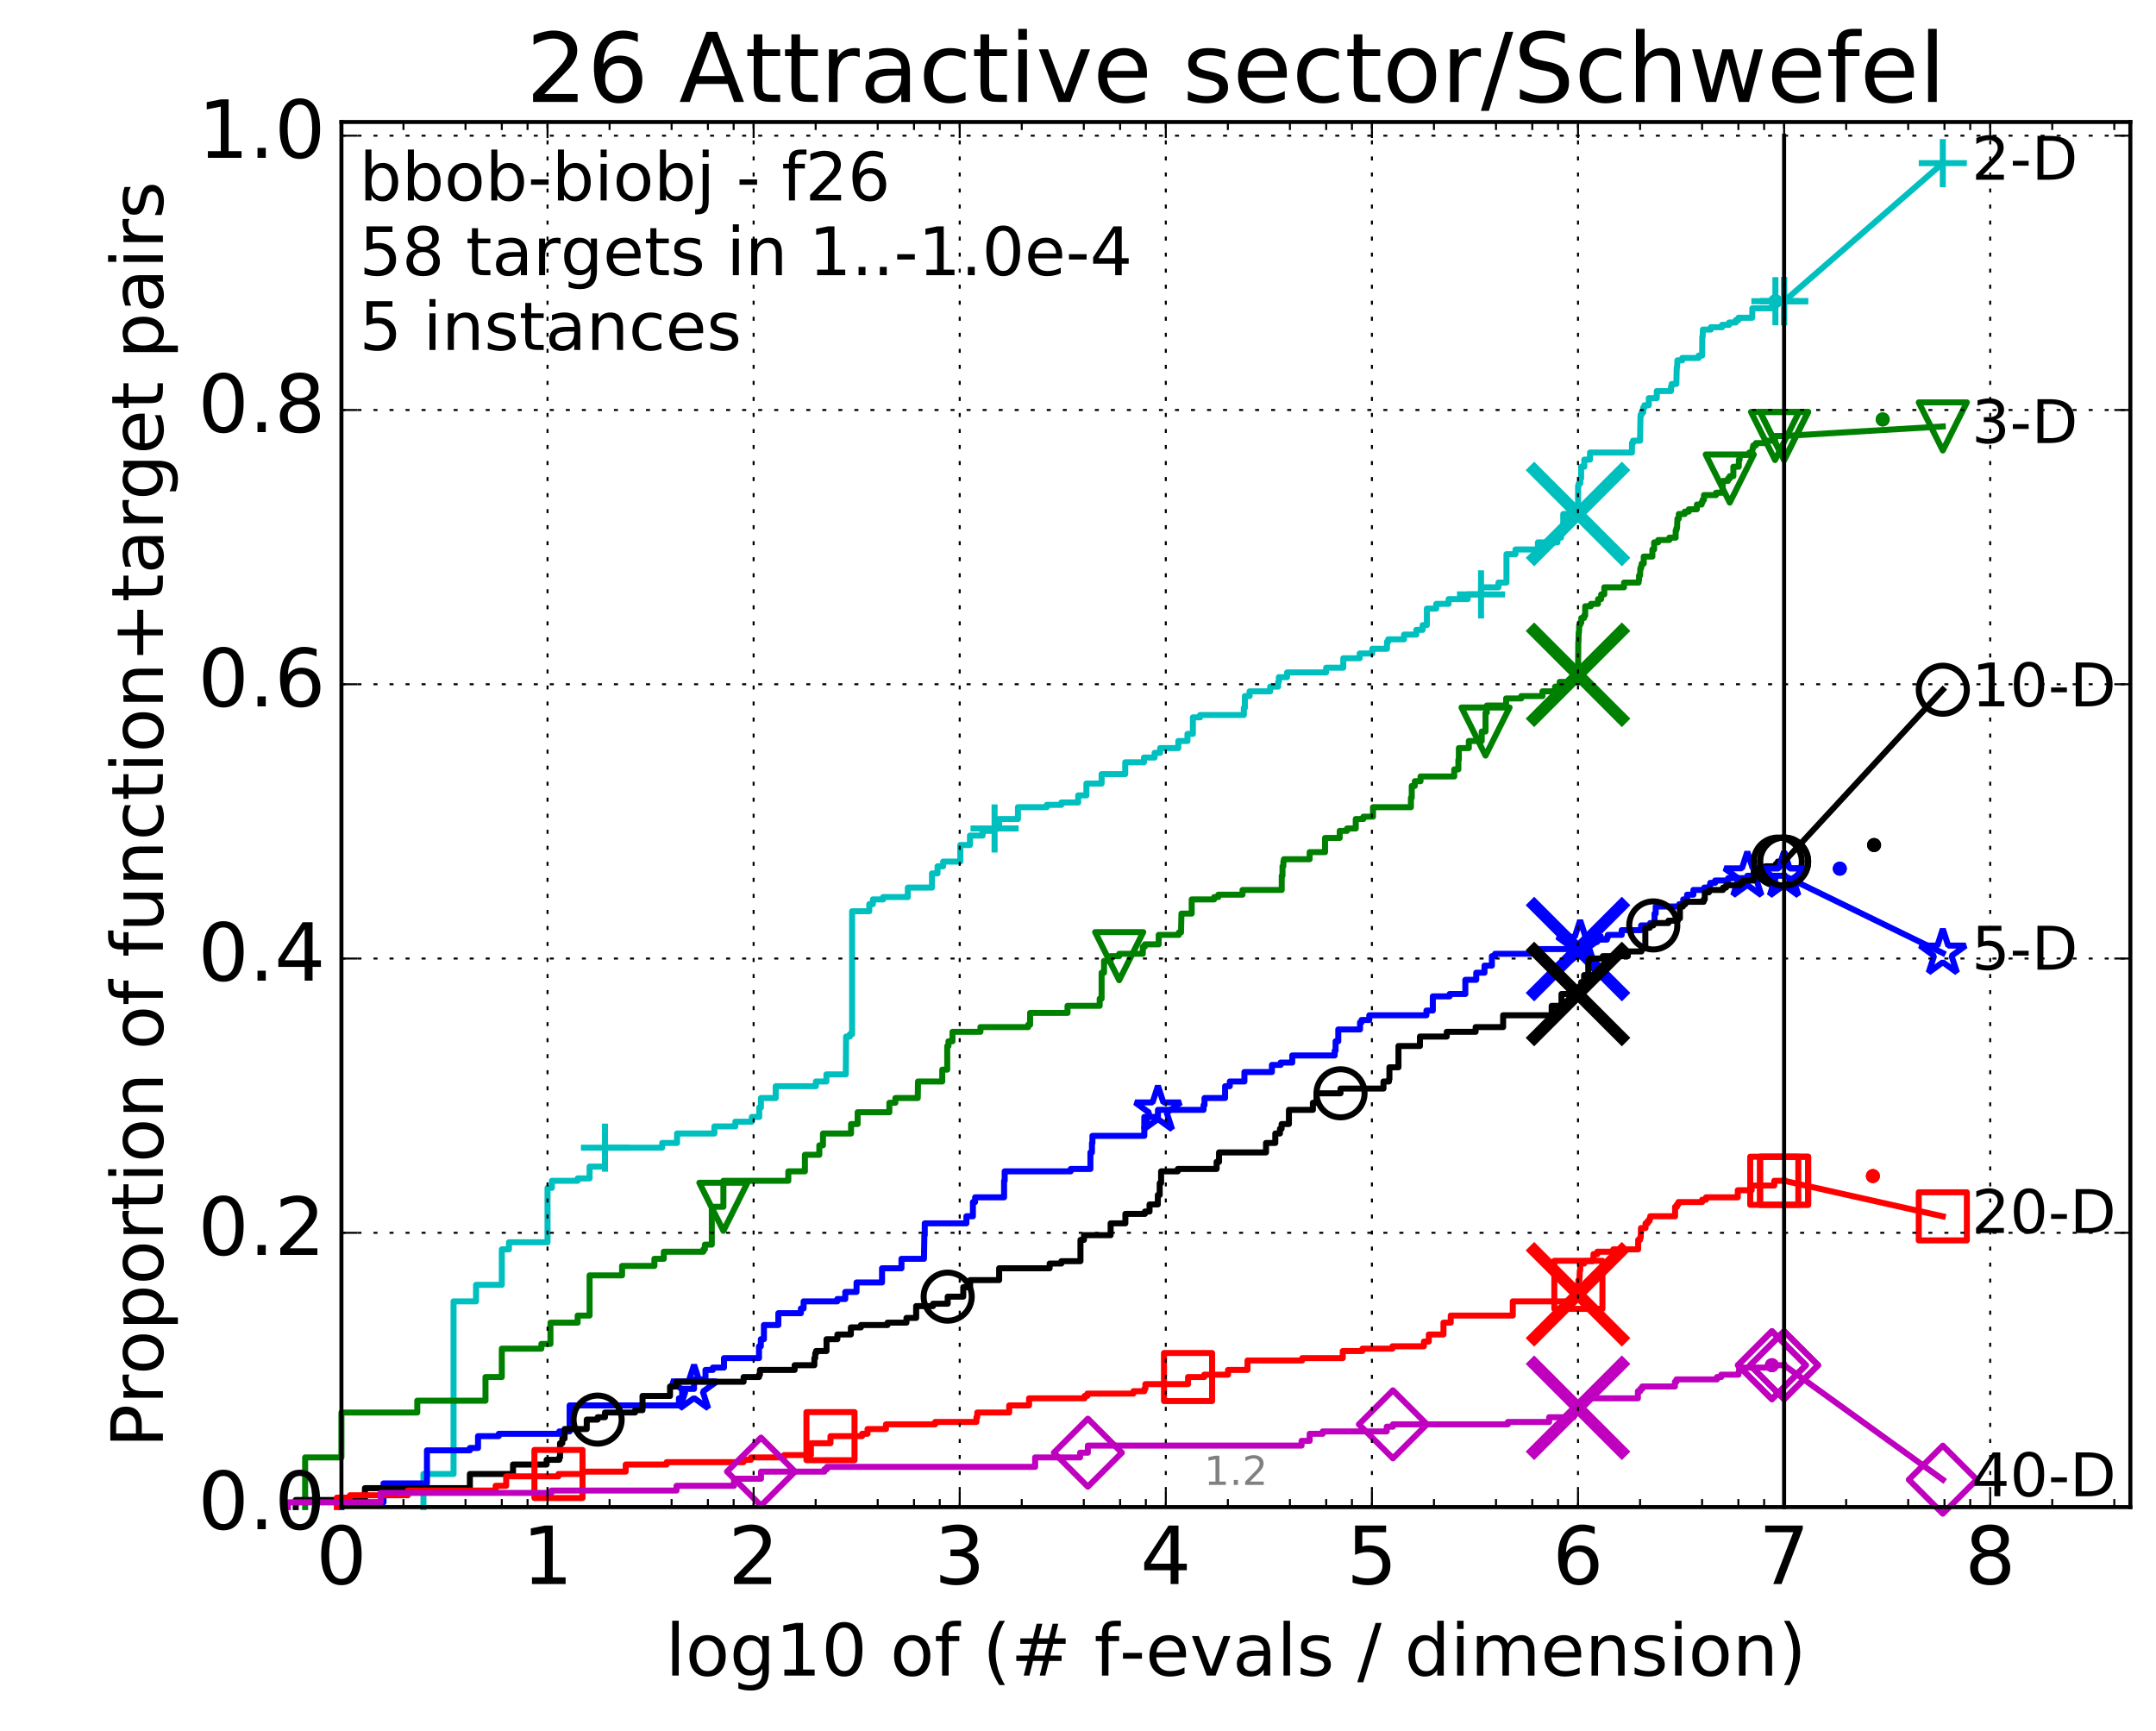 <?xml version="1.0" encoding="utf-8" standalone="no"?>
<!DOCTYPE svg PUBLIC "-//W3C//DTD SVG 1.1//EN"
  "http://www.w3.org/Graphics/SVG/1.1/DTD/svg11.dtd">
<!-- Created with matplotlib (http://matplotlib.org/) -->
<svg height="432pt" version="1.1" viewBox="0 0 538 432" width="538pt" xmlns="http://www.w3.org/2000/svg" xmlns:xlink="http://www.w3.org/1999/xlink">
 <defs>
  <style type="text/css">
*{stroke-linecap:butt;stroke-linejoin:round;stroke-miterlimit:100000;}
  </style>
 </defs>
 <g id="figure_1">
  <g id="patch_1">
   <path d="M 0 432.436 
L 538.8 432.436 
L 538.8 0 
L 0 0 
z
" style="fill:#ffffff;"/>
  </g>
  <g id="axes_1">
   <g id="patch_2">
    <path d="M 85.2 376.036 
L 531.6 376.036 
L 531.6 30.436 
L 85.2 30.436 
z
" style="fill:#ffffff;"/>
   </g>
   <g id="line2d_1">
    <defs>
     <path d="M 0 1.5 
C 0.398 1.5 0.779 1.342 1.061 1.061 
C 1.342 0.779 1.5 0.398 1.5 0 
C 1.5 -0.398 1.342 -0.779 1.061 -1.061 
C 0.779 -1.342 0.398 -1.5 0 -1.5 
C -0.398 -1.5 -0.779 -1.342 -1.061 -1.061 
C -1.342 -0.779 -1.5 -0.398 -1.5 0 
C -1.5 0.398 -1.342 0.779 -1.061 1.061 
C -0.779 1.342 -0.398 1.5 0 1.5 
z
" id="m309aff8c01" style="stroke:#00bfbf;stroke-width:0.5;"/>
    </defs>
    <g>
     <use style="fill:#00bfbf;stroke:#00bfbf;stroke-width:0.5;" x="443.026" xlink:href="#m309aff8c01" y="75.155"/>
     <use style="fill:#00bfbf;stroke:#00bfbf;stroke-width:0.5;" x="443.026" xlink:href="#m309aff8c01" y="75.155"/>
    </g>
   </g>
   <g id="line2d_2">
    <path d="M 105.665 376.036 
L 105.665 367.777 
L 113.181 367.777 
L 113.181 324.71 
L 118.794 324.71 
L 118.794 320.58 
L 125.219 320.58 
L 125.219 311.73 
L 127.007 311.73 
L 127.007 309.96 
L 136.629 309.96 
L 136.629 296.391 
L 137.718 296.391 
L 137.718 294.621 
L 144.144 294.621 
L 144.144 294.031 
L 147.126 294.031 
L 147.126 291.082 
L 150.964 291.082 
L 150.964 286.362 
L 165.238 286.362 
L 165.238 285.182 
L 168.946 285.182 
L 168.946 282.822 
L 178.263 282.822 
L 178.263 281.052 
L 183.488 281.052 
L 183.488 279.872 
L 187.606 279.872 
L 187.606 278.692 
L 189.464 278.692 
L 189.464 276.333 
L 189.879 276.333 
L 189.879 273.973 
L 193.571 273.973 
L 193.571 271.023 
L 203.594 271.023 
L 203.594 269.843 
L 206.219 269.843 
L 206.219 268.073 
L 211.054 268.073 
L 211.133 258.634 
L 212.067 258.634 
L 212.067 258.044 
L 212.632 258.044 
L 212.632 227.366 
L 216.914 227.366 
L 216.914 225.596 
L 217.816 225.596 
L 217.816 224.416 
L 220.374 224.416 
L 220.374 223.826 
L 226.535 223.826 
L 226.535 221.466 
L 232.563 221.466 
L 232.563 217.926 
L 233.951 217.926 
L 233.951 216.156 
L 235.351 216.156 
L 235.351 214.977 
L 239.63 214.977 
L 239.63 210.847 
L 242.037 210.847 
L 242.037 208.487 
L 245.199 208.487 
L 245.199 207.307 
L 248.182 207.307 
L 248.182 206.717 
L 249.303 206.717 
L 249.303 204.357 
L 254.015 204.357 
L 254.015 201.407 
L 261.206 201.407 
L 261.206 200.817 
L 264.86 200.817 
L 264.86 200.227 
L 269.049 200.227 
L 269.049 198.458 
L 271.095 198.458 
L 271.095 195.508 
L 274.895 195.508 
L 274.895 193.148 
L 280.785 193.148 
L 280.785 190.198 
L 285.456 190.198 
L 285.456 189.018 
L 288.115 189.018 
L 288.115 187.838 
L 289.5 187.838 
L 289.5 186.658 
L 294.034 186.658 
L 294.034 184.888 
L 296.316 184.888 
L 296.316 183.119 
L 297.667 183.119 
L 297.667 178.989 
L 299.47 178.989 
L 299.47 178.399 
L 310.383 178.399 
L 310.383 176.629 
L 310.641 176.629 
L 310.641 173.679 
L 311.825 173.679 
L 311.825 172.499 
L 316.959 172.499 
L 316.959 171.319 
L 318.947 171.319 
L 318.947 170.139 
L 319.124 170.139 
L 319.124 168.959 
L 321.168 168.959 
L 321.168 167.78 
L 330.922 167.78 
L 330.922 166.6 
L 335.196 166.6 
L 335.196 164.24 
L 339.288 164.24 
L 339.288 163.06 
L 342.427 163.06 
L 342.427 161.88 
L 346.108 161.88 
L 346.108 160.11 
L 346.417 160.11 
L 346.417 159.52 
L 350.357 159.52 
L 350.357 158.34 
L 353.42 158.34 
L 353.42 157.16 
L 354.997 157.16 
L 354.997 155.98 
L 356.055 155.98 
L 356.055 151.851 
L 358.394 151.851 
L 358.394 150.671 
L 361.48 150.671 
L 361.48 149.491 
L 366.252 149.491 
L 366.252 148.311 
L 369.569 148.311 
L 369.569 146.541 
L 373.91 146.541 
L 373.91 145.361 
L 375.92 145.361 
L 375.92 138.281 
L 378.17 138.281 
L 378.17 137.101 
L 383.77 137.101 
L 383.77 135.332 
L 388.644 135.332 
L 388.644 134.152 
L 389.534 134.152 
L 389.534 132.972 
L 390.087 132.972 
L 390.09 128.252 
L 393.778 128.252 
L 393.79 121.172 
L 393.968 121.172 
L 393.968 120.583 
L 394.334 120.583 
L 394.334 119.403 
L 394.548 119.403 
L 394.548 116.453 
L 395.337 116.453 
L 395.337 114.683 
L 396.76 114.683 
L 396.76 112.913 
L 407.235 112.913 
L 407.235 110.553 
L 407.487 110.553 
L 407.487 109.963 
L 409.256 109.963 
L 409.351 104.064 
L 409.395 104.064 
L 409.395 103.474 
L 409.644 103.474 
L 409.644 102.884 
L 410.05 102.884 
L 410.05 101.704 
L 410.347 101.704 
L 410.347 101.114 
L 411.434 101.114 
L 411.434 99.344 
L 413.427 99.344 
L 413.427 97.574 
L 416.984 97.574 
L 416.984 96.394 
L 417.147 96.394 
L 417.147 95.804 
L 418.311 95.804 
L 418.404 91.674 
L 418.498 91.674 
L 418.571 89.904 
L 419.787 89.904 
L 419.787 89.315 
L 423.869 89.315 
L 423.869 88.725 
L 424.736 88.725 
L 424.784 84.005 
L 424.876 84.005 
L 424.931 82.235 
L 426.919 82.235 
L 426.919 81.645 
L 429.722 81.645 
L 429.722 81.055 
L 431.483 81.055 
L 431.483 80.465 
L 433.138 80.465 
L 433.138 79.875 
L 433.794 79.875 
L 433.794 79.285 
L 437.235 79.285 
L 437.274 76.925 
L 442.849 76.925 
L 442.934 75.745 
L 443.026 75.745 
L 443.026 75.155 
L 445.2 75.155 
L 445.2 75.155 
" style="fill:none;stroke:#00bfbf;stroke-linecap:square;stroke-width:1.5;"/>
   </g>
   <g id="line2d_3">
    <defs>
     <path d="M -6 0 
L 6 0 
M 0 6 
L 0 -6 
" id="m79aefcd6a9" style="stroke:#00bfbf;stroke-width:1.5;"/>
    </defs>
    <g>
     <use style="fill:none;stroke:#00bfbf;stroke-width:1.5;" x="150.964" xlink:href="#m79aefcd6a9" y="286.362"/>
     <use style="fill:none;stroke:#00bfbf;stroke-width:1.5;" x="248.182" xlink:href="#m79aefcd6a9" y="206.717"/>
     <use style="fill:none;stroke:#00bfbf;stroke-width:1.5;" x="369.569" xlink:href="#m79aefcd6a9" y="148.311"/>
     <use style="fill:none;stroke:#00bfbf;stroke-width:1.5;" x="443.026" xlink:href="#m79aefcd6a9" y="75.155"/>
     <use style="fill:none;stroke:#00bfbf;stroke-width:1.5;" x="445.2" xlink:href="#m79aefcd6a9" y="75.155"/>
    </g>
   </g>
   <g id="line2d_4"/>
   <g id="line2d_5">
    <path clip-path="url(#p0f0b3fc11b)" d="M 393.771 128.252 
" style="fill:none;stroke:#00bfbf;stroke-linecap:square;"/>
    <defs>
     <path d="M -12 12 
L 12 -12 
M -12 -12 
L 12 12 
" id="m1308ef1350" style="stroke:#00bfbf;stroke-width:3.0;"/>
    </defs>
    <g clip-path="url(#p0f0b3fc11b)">
     <use style="fill:#00bfbf;stroke:#00bfbf;stroke-width:3.0;" x="393.771" xlink:href="#m1308ef1350" y="128.252"/>
    </g>
   </g>
   <g id="line2d_6">
    <defs>
     <path d="M 0 1.5 
C 0.398 1.5 0.779 1.342 1.061 1.061 
C 1.342 0.779 1.5 0.398 1.5 0 
C 1.5 -0.398 1.342 -0.779 1.061 -1.061 
C 0.779 -1.342 0.398 -1.5 0 -1.5 
C -0.398 -1.5 -0.779 -1.342 -1.061 -1.061 
C -1.342 -0.779 -1.5 -0.398 -1.5 0 
C -1.5 0.398 -1.342 0.779 -1.061 1.061 
C -0.779 1.342 -0.398 1.5 0 1.5 
z
" id="m02b3a8025e" style="stroke:#008000;stroke-width:0.5;"/>
    </defs>
    <g>
     <use style="fill:#008000;stroke:#008000;stroke-width:0.5;" x="469.8" xlink:href="#m02b3a8025e" y="104.654"/>
     <use style="fill:#008000;stroke:#008000;stroke-width:0.5;" x="469.8" xlink:href="#m02b3a8025e" y="104.654"/>
    </g>
   </g>
   <g id="line2d_7">
    <path d="M 76.144 376.036 
L 76.144 363.647 
L 85.2 363.647 
L 85.2 352.438 
L 104.125 352.438 
L 104.125 349.488 
L 121.147 349.488 
L 121.147 343.588 
L 125.219 343.588 
L 125.219 336.509 
L 135.088 336.509 
L 135.088 335.329 
L 137.361 335.329 
L 137.361 330.019 
L 144.144 330.019 
L 144.144 328.249 
L 147.126 328.249 
L 147.126 318.22 
L 155.232 318.22 
L 155.232 315.86 
L 163.295 315.86 
L 163.295 314.09 
L 165.648 314.09 
L 165.648 312.32 
L 175.502 312.32 
L 175.502 311.73 
L 175.891 311.73 
L 175.891 310.55 
L 177.619 310.55 
L 177.619 301.111 
L 180.512 301.111 
L 180.512 294.621 
L 196.713 294.621 
L 196.713 292.262 
L 200.852 292.262 
L 200.852 288.132 
L 204.45 288.132 
L 204.45 285.772 
L 205.361 285.772 
L 205.361 282.822 
L 212.37 282.822 
L 212.37 280.462 
L 214.013 280.462 
L 214.013 277.513 
L 221.93 277.513 
L 221.93 275.153 
L 223.431 275.153 
L 223.431 273.973 
L 229.012 273.973 
L 229.083 269.843 
L 235.126 269.843 
L 235.126 266.893 
L 236.367 266.893 
L 236.367 260.994 
L 236.673 260.994 
L 236.673 259.814 
L 237.68 259.814 
L 237.68 257.454 
L 244.654 257.454 
L 244.654 256.274 
L 256.572 256.274 
L 256.572 255.684 
L 257.049 255.684 
L 257.049 252.734 
L 266.388 252.734 
L 266.388 250.964 
L 274.414 250.964 
L 274.414 249.194 
L 274.89 249.194 
L 274.89 242.705 
L 275.5 242.705 
L 275.5 239.755 
L 277.137 239.755 
L 277.137 238.575 
L 279.277 238.575 
L 279.277 237.985 
L 285.173 237.985 
L 285.173 236.215 
L 285.678 236.215 
L 285.678 235.625 
L 289.137 235.625 
L 289.137 233.265 
L 294.16 233.265 
L 294.16 232.675 
L 294.706 232.675 
L 294.816 227.956 
L 297.37 227.956 
L 297.37 224.416 
L 302.975 224.416 
L 302.975 223.826 
L 304.019 223.826 
L 304.019 223.236 
L 310.052 223.236 
L 310.052 222.056 
L 319.839 222.056 
L 319.839 218.516 
L 320.029 218.516 
L 320.029 216.156 
L 320.245 216.156 
L 320.245 214.977 
L 320.376 214.977 
L 320.376 214.387 
L 326.801 214.387 
L 326.801 212.617 
L 330.649 212.617 
L 330.649 209.077 
L 334.307 209.077 
L 334.307 207.307 
L 336.13 207.307 
L 336.13 206.717 
L 338.31 206.717 
L 338.31 204.357 
L 340.217 204.357 
L 340.217 203.767 
L 342.615 203.767 
L 342.615 201.407 
L 352.077 201.407 
L 352.077 199.048 
L 352.284 199.048 
L 352.284 196.098 
L 353.049 196.098 
L 353.049 194.918 
L 354.476 194.918 
L 354.476 193.738 
L 362.882 193.738 
L 362.882 191.968 
L 363.915 191.968 
L 363.915 189.608 
L 364.035 189.608 
L 364.035 186.658 
L 366.526 186.658 
L 366.526 184.888 
L 369.741 184.888 
L 369.741 182.529 
L 370.693 182.529 
L 370.693 177.809 
L 371.02 177.809 
L 371.02 176.039 
L 375.832 176.039 
L 375.832 174.269 
L 379.608 174.269 
L 379.608 173.679 
L 384.899 173.679 
L 384.899 172.499 
L 388.042 172.499 
L 388.042 171.319 
L 389.19 171.319 
L 389.19 170.139 
L 393.264 170.139 
L 393.264 168.369 
L 393.772 168.369 
L 393.846 160.11 
L 393.883 160.11 
L 393.943 157.75 
L 394.028 157.75 
L 394.068 155.98 
L 394.291 155.98 
L 394.291 155.39 
L 394.587 155.39 
L 394.587 154.21 
L 395.278 154.21 
L 395.278 153.62 
L 395.562 153.62 
L 395.562 151.261 
L 396.983 151.261 
L 396.983 150.671 
L 398.77 150.671 
L 398.77 149.491 
L 399.55 149.491 
L 399.55 148.311 
L 400.325 148.311 
L 400.325 146.541 
L 405.255 146.541 
L 405.255 145.361 
L 408.886 145.361 
L 408.886 144.771 
L 409.001 144.771 
L 409.001 143.591 
L 409.254 143.591 
L 409.319 141.821 
L 409.515 141.821 
L 409.515 141.231 
L 409.657 141.231 
L 409.657 140.641 
L 410.166 140.641 
L 410.166 138.871 
L 412.329 138.871 
L 412.329 137.101 
L 412.769 137.101 
L 412.769 135.332 
L 413.766 135.332 
L 413.766 134.742 
L 416.558 134.742 
L 416.558 134.152 
L 418.141 134.152 
L 418.141 132.382 
L 418.325 132.382 
L 418.325 131.792 
L 418.484 131.792 
L 418.579 129.432 
L 418.922 129.432 
L 418.922 128.252 
L 420.406 128.252 
L 420.406 127.662 
L 421.417 127.662 
L 421.417 127.072 
L 423.434 127.072 
L 423.434 125.892 
L 424.609 125.892 
L 424.609 125.302 
L 424.866 125.302 
L 424.866 124.712 
L 425.196 124.712 
L 425.196 123.532 
L 428.204 123.532 
L 428.204 122.942 
L 429.728 122.942 
L 429.728 122.352 
L 429.881 122.352 
L 429.881 119.993 
L 431.192 119.993 
L 431.192 119.403 
L 431.635 119.403 
L 431.635 118.813 
L 432.536 118.813 
L 432.536 116.453 
L 433.878 116.453 
L 433.926 114.683 
L 434.099 114.683 
L 434.099 113.503 
L 436.5 113.503 
L 436.5 112.913 
L 437.251 112.913 
L 437.35 111.733 
L 437.498 111.733 
L 437.498 111.143 
L 438.156 111.143 
L 438.156 110.553 
L 440.448 110.553 
L 440.448 109.963 
L 442.937 109.963 
L 442.937 108.783 
L 445.2 108.783 
L 445.2 108.783 
" style="fill:none;stroke:#008000;stroke-linecap:square;stroke-width:1.5;"/>
   </g>
   <g id="line2d_8">
    <defs>
     <path d="M -0 6 
L 6 -6 
L -6 -6 
z
" id="m706afebaee" style="stroke:#008000;stroke-linejoin:miter;stroke-width:1.5;"/>
    </defs>
    <g>
     <use style="fill:none;stroke:#008000;stroke-linejoin:miter;stroke-width:1.5;" x="180.512" xlink:href="#m706afebaee" y="301.111"/>
     <use style="fill:none;stroke:#008000;stroke-linejoin:miter;stroke-width:1.5;" x="279.277" xlink:href="#m706afebaee" y="238.575"/>
     <use style="fill:none;stroke:#008000;stroke-linejoin:miter;stroke-width:1.5;" x="370.693" xlink:href="#m706afebaee" y="182.529"/>
     <use style="fill:none;stroke:#008000;stroke-linejoin:miter;stroke-width:1.5;" x="431.635" xlink:href="#m706afebaee" y="119.403"/>
     <use style="fill:none;stroke:#008000;stroke-linejoin:miter;stroke-width:1.5;" x="442.937" xlink:href="#m706afebaee" y="108.783"/>
     <use style="fill:none;stroke:#008000;stroke-linejoin:miter;stroke-width:1.5;" x="445.2" xlink:href="#m706afebaee" y="108.783"/>
    </g>
   </g>
   <g id="line2d_9"/>
   <g id="line2d_10">
    <path clip-path="url(#p0f0b3fc11b)" d="M 393.771 168.369 
" style="fill:none;stroke:#008000;stroke-linecap:square;"/>
    <defs>
     <path d="M -12 12 
L 12 -12 
M -12 -12 
L 12 12 
" id="m7288a7c2f5" style="stroke:#008000;stroke-width:3.0;"/>
    </defs>
    <g clip-path="url(#p0f0b3fc11b)">
     <use style="fill:#008000;stroke:#008000;stroke-width:3.0;" x="393.771" xlink:href="#m7288a7c2f5" y="168.369"/>
    </g>
   </g>
   <g id="line2d_11">
    <defs>
     <path d="M 0 1.5 
C 0.398 1.5 0.779 1.342 1.061 1.061 
C 1.342 0.779 1.5 0.398 1.5 0 
C 1.5 -0.398 1.342 -0.779 1.061 -1.061 
C 0.779 -1.342 0.398 -1.5 0 -1.5 
C -0.398 -1.5 -0.779 -1.342 -1.061 -1.061 
C -1.342 -0.779 -1.5 -0.398 -1.5 0 
C -1.5 0.398 -1.342 0.779 -1.061 1.061 
C -0.779 1.342 -0.398 1.5 0 1.5 
z
" id="mea5249810f" style="stroke:#0000ff;stroke-width:0.5;"/>
    </defs>
    <g>
     <use style="fill:#0000ff;stroke:#0000ff;stroke-width:0.5;" x="459.096" xlink:href="#mea5249810f" y="216.746"/>
     <use style="fill:#0000ff;stroke:#0000ff;stroke-width:0.5;" x="459.096" xlink:href="#mea5249810f" y="216.746"/>
    </g>
   </g>
   <g id="line2d_12">
    <path d="M 85.2 376.036 
L 85.2 374.856 
L 95.698 374.856 
L 95.698 370.137 
L 106.541 370.137 
L 106.541 361.877 
L 117.253 361.877 
L 117.253 361.287 
L 119.285 361.287 
L 119.285 358.337 
L 124.462 358.337 
L 124.462 357.747 
L 139.555 357.747 
L 139.555 357.157 
L 142.142 357.157 
L 142.142 350.668 
L 169.414 350.668 
L 169.414 348.898 
L 170.222 348.898 
L 170.222 346.538 
L 173.192 346.538 
L 173.192 344.178 
L 176.044 344.178 
L 176.044 341.818 
L 177.879 341.818 
L 177.879 341.228 
L 180.658 341.228 
L 180.658 338.869 
L 189.401 338.869 
L 189.401 335.919 
L 189.859 335.919 
L 189.859 334.149 
L 190.628 334.149 
L 190.628 330.609 
L 194.224 330.609 
L 194.224 327.659 
L 199.856 327.659 
L 199.856 326.479 
L 200.531 326.479 
L 200.531 324.71 
L 208.93 324.71 
L 208.93 324.12 
L 210.926 324.12 
L 210.926 322.35 
L 213.741 322.35 
L 213.741 319.99 
L 220.099 319.99 
L 220.099 316.45 
L 224.949 316.45 
L 224.949 314.09 
L 230.561 314.09 
L 230.661 308.191 
L 230.76 308.191 
L 230.76 305.241 
L 241.151 305.241 
L 241.151 303.471 
L 242.774 303.471 
L 242.774 299.931 
L 243.322 299.931 
L 243.322 298.751 
L 250.551 298.751 
L 250.551 294.621 
L 250.703 294.621 
L 250.703 292.262 
L 267.179 292.262 
L 267.179 291.672 
L 272.1 291.672 
L 272.1 287.542 
L 272.482 287.542 
L 272.482 285.182 
L 272.601 285.182 
L 272.601 283.412 
L 285.545 283.412 
L 285.545 278.692 
L 288.951 278.692 
L 288.951 276.923 
L 300.328 276.923 
L 300.328 275.743 
L 300.567 275.743 
L 300.567 273.973 
L 305.702 273.973 
L 305.702 271.023 
L 306.875 271.023 
L 306.875 269.843 
L 310.526 269.843 
L 310.526 267.483 
L 317.39 267.483 
L 317.39 265.713 
L 319.56 265.713 
L 319.56 265.123 
L 322.463 265.123 
L 322.463 263.353 
L 333.048 263.353 
L 333.048 262.173 
L 333.277 262.173 
L 333.277 259.814 
L 333.949 259.814 
L 333.949 256.864 
L 339.376 256.864 
L 339.376 255.094 
L 339.747 255.094 
L 339.747 254.504 
L 341.687 254.504 
L 341.687 253.324 
L 355.947 253.324 
L 355.947 252.144 
L 357.544 252.144 
L 357.544 248.604 
L 361.742 248.604 
L 361.742 248.014 
L 365.658 248.014 
L 365.658 244.475 
L 368.379 244.475 
L 368.379 242.705 
L 370.434 242.705 
L 370.434 240.935 
L 372.278 240.935 
L 372.278 238.575 
L 373.067 238.575 
L 373.067 237.985 
L 382.152 237.985 
L 382.152 237.395 
L 383.427 237.395 
L 383.427 236.805 
L 394.303 236.805 
L 394.303 235.625 
L 395.841 235.625 
L 395.841 235.035 
L 398.546 235.035 
L 398.546 234.445 
L 400.998 234.445 
L 400.998 233.855 
L 401.218 233.855 
L 401.218 233.265 
L 404.675 233.265 
L 404.675 232.085 
L 409.468 232.085 
L 409.52 230.905 
L 411.768 230.905 
L 411.768 230.316 
L 412.871 230.316 
L 412.871 227.956 
L 413.157 227.956 
L 413.157 226.186 
L 419.021 226.186 
L 419.021 225.596 
L 420.017 225.596 
L 420.017 224.416 
L 420.986 224.416 
L 420.986 223.236 
L 422.562 223.236 
L 422.562 222.056 
L 425.27 222.056 
L 425.27 221.466 
L 426.617 221.466 
L 426.617 220.876 
L 426.772 220.876 
L 426.772 220.286 
L 427.998 220.286 
L 427.998 219.696 
L 431.237 219.696 
L 431.237 219.106 
L 436.018 219.106 
L 436.018 218.516 
L 445.2 218.516 
L 445.2 218.516 
" style="fill:none;stroke:#0000ff;stroke-linecap:square;stroke-width:1.5;"/>
   </g>
   <g id="line2d_13">
    <defs>
     <path d="M 0 -6 
L -1.347 -1.854 
L -5.706 -1.854 
L -2.18 0.708 
L -3.527 4.854 
L -0 2.292 
L 3.527 4.854 
L 2.18 0.708 
L 5.706 -1.854 
L 1.347 -1.854 
z
" id="me3faa74f37" style="stroke:#0000ff;stroke-linejoin:bevel;stroke-width:1.5;"/>
    </defs>
    <g>
     <use style="fill:none;stroke:#0000ff;stroke-linejoin:bevel;stroke-width:1.5;" x="173.192" xlink:href="#me3faa74f37" y="346.538"/>
     <use style="fill:none;stroke:#0000ff;stroke-linejoin:bevel;stroke-width:1.5;" x="288.951" xlink:href="#me3faa74f37" y="276.923"/>
     <use style="fill:none;stroke:#0000ff;stroke-linejoin:bevel;stroke-width:1.5;" x="394.303" xlink:href="#me3faa74f37" y="235.625"/>
     <use style="fill:none;stroke:#0000ff;stroke-linejoin:bevel;stroke-width:1.5;" x="436.018" xlink:href="#me3faa74f37" y="218.516"/>
     <use style="fill:none;stroke:#0000ff;stroke-linejoin:bevel;stroke-width:1.5;" x="445.2" xlink:href="#me3faa74f37" y="218.516"/>
    </g>
   </g>
   <g id="line2d_14"/>
   <g id="line2d_15">
    <path clip-path="url(#p0f0b3fc11b)" d="M 393.771 236.805 
" style="fill:none;stroke:#0000ff;stroke-linecap:square;"/>
    <defs>
     <path d="M -12 12 
L 12 -12 
M -12 -12 
L 12 12 
" id="m318f30aba7" style="stroke:#0000ff;stroke-width:3.0;"/>
    </defs>
    <g clip-path="url(#p0f0b3fc11b)">
     <use style="fill:#0000ff;stroke:#0000ff;stroke-width:3.0;" x="393.771" xlink:href="#m318f30aba7" y="236.805"/>
    </g>
   </g>
   <g id="line2d_16">
    <defs>
     <path d="M 0 1.5 
C 0.398 1.5 0.779 1.342 1.061 1.061 
C 1.342 0.779 1.5 0.398 1.5 0 
C 1.5 -0.398 1.342 -0.779 1.061 -1.061 
C 0.779 -1.342 0.398 -1.5 0 -1.5 
C -0.398 -1.5 -0.779 -1.342 -1.061 -1.061 
C -1.342 -0.779 -1.5 -0.398 -1.5 0 
C -1.5 0.398 -1.342 0.779 -1.061 1.061 
C -0.779 1.342 -0.398 1.5 0 1.5 
z
" id="m11e0ba2b49" style="stroke:#000000;stroke-width:0.5;"/>
    </defs>
    <g>
     <use style="stroke:#000000;stroke-width:0.5;" x="467.646" xlink:href="#m11e0ba2b49" y="210.847"/>
     <use style="stroke:#000000;stroke-width:0.5;" x="467.646" xlink:href="#m11e0ba2b49" y="210.847"/>
    </g>
   </g>
   <g id="line2d_17">
    <path d="M 73.791 376.036 
L 73.791 374.266 
L 91.06 374.266 
L 91.06 371.317 
L 117.253 371.317 
L 117.253 367.777 
L 128.015 367.777 
L 128.015 365.417 
L 136.404 365.417 
L 136.404 364.237 
L 139.555 364.237 
L 139.555 363.647 
L 139.75 363.647 
L 139.75 360.107 
L 140.325 360.107 
L 140.325 358.927 
L 140.886 358.927 
L 140.886 356.567 
L 146.417 356.567 
L 146.417 354.208 
L 149.128 354.208 
L 149.128 353.618 
L 150.964 353.618 
L 150.964 352.438 
L 158.48 352.438 
L 158.48 351.848 
L 160.332 351.848 
L 160.332 348.308 
L 167.197 348.308 
L 167.197 345.948 
L 168.735 345.948 
L 168.735 344.768 
L 185.555 344.768 
L 185.555 343.588 
L 189.401 343.588 
L 189.401 342.998 
L 189.631 342.998 
L 189.631 341.818 
L 198.288 341.818 
L 198.288 340.639 
L 203.212 340.639 
L 203.212 338.869 
L 203.427 338.869 
L 203.427 337.689 
L 203.639 337.689 
L 203.639 337.099 
L 206.249 337.099 
L 206.249 334.149 
L 208.956 334.149 
L 208.956 332.969 
L 212.325 332.969 
L 212.325 331.199 
L 214.832 331.199 
L 214.832 330.609 
L 221.472 330.609 
L 221.472 330.019 
L 226.194 330.019 
L 226.194 328.839 
L 228.613 328.839 
L 228.613 325.889 
L 232.833 325.889 
L 232.833 325.299 
L 236.483 325.299 
L 236.483 323.53 
L 240.368 323.53 
L 240.368 321.17 
L 242.083 321.17 
L 242.083 319.4 
L 249.323 319.4 
L 249.323 316.45 
L 261.926 316.45 
L 261.926 315.27 
L 264.851 315.27 
L 264.851 314.68 
L 269.616 314.68 
L 269.616 309.37 
L 270.49 309.37 
L 270.49 308.191 
L 277.141 308.191 
L 277.141 305.241 
L 280.824 305.241 
L 280.824 302.881 
L 285.701 302.881 
L 285.701 302.291 
L 286.852 302.291 
L 286.852 300.521 
L 288.921 300.521 
L 288.921 298.161 
L 289.387 298.161 
L 289.387 295.211 
L 289.737 295.211 
L 289.737 292.262 
L 293.895 292.262 
L 293.895 291.672 
L 303.588 291.672 
L 303.588 289.902 
L 304.194 289.902 
L 304.194 287.542 
L 315.92 287.542 
L 315.92 285.182 
L 318.232 285.182 
L 318.232 282.822 
L 319.393 282.822 
L 319.393 281.642 
L 319.807 281.642 
L 319.807 280.462 
L 321.633 280.462 
L 321.633 276.923 
L 327.615 276.923 
L 327.615 275.153 
L 328.51 275.153 
L 328.51 272.793 
L 334.51 272.793 
L 334.51 271.613 
L 345.229 271.613 
L 345.229 269.843 
L 346.596 269.843 
L 346.596 269.253 
L 346.71 269.253 
L 346.71 266.303 
L 348.968 266.303 
L 348.968 260.994 
L 354.329 260.994 
L 354.329 258.634 
L 361.017 258.634 
L 361.017 257.454 
L 368.222 257.454 
L 368.222 256.274 
L 375.083 256.274 
L 375.083 253.324 
L 387.2 253.324 
L 387.2 250.964 
L 389.648 250.964 
L 389.648 248.014 
L 393.979 248.014 
L 393.979 246.245 
L 394.445 246.245 
L 394.445 245.655 
L 394.557 245.655 
L 394.557 245.065 
L 395.291 245.065 
L 395.291 243.295 
L 396.334 243.295 
L 396.334 239.755 
L 396.591 239.755 
L 396.591 239.165 
L 399.948 239.165 
L 399.948 238.575 
L 406.208 238.575 
L 406.208 237.395 
L 409.593 237.395 
L 409.593 236.805 
L 410.026 236.805 
L 410.026 236.215 
L 410.571 236.215 
L 410.571 231.495 
L 411.692 231.495 
L 411.692 230.905 
L 412.554 230.905 
L 412.554 230.316 
L 416.326 230.316 
L 416.326 229.726 
L 418.691 229.726 
L 418.691 229.136 
L 419.197 229.136 
L 419.197 226.186 
L 419.964 226.186 
L 419.964 225.596 
L 420.563 225.596 
L 420.563 225.006 
L 425.124 225.006 
L 425.124 224.416 
L 425.403 224.416 
L 425.403 222.646 
L 426.446 222.646 
L 426.446 222.056 
L 429.948 222.056 
L 429.948 221.466 
L 430.726 221.466 
L 430.726 220.876 
L 434.239 220.876 
L 434.239 220.286 
L 434.946 220.286 
L 434.946 219.696 
L 437.618 219.696 
L 437.618 217.336 
L 440.553 217.336 
L 440.553 216.156 
L 443.146 216.156 
L 443.146 215.566 
L 443.624 215.566 
L 443.624 214.977 
L 445.2 214.977 
L 445.2 214.977 
" style="fill:none;stroke:#000000;stroke-linecap:square;stroke-width:1.5;"/>
   </g>
   <g id="line2d_18">
    <defs>
     <path d="M 0 6 
C 1.591 6 3.117 5.368 4.243 4.243 
C 5.368 3.117 6 1.591 6 0 
C 6 -1.591 5.368 -3.117 4.243 -4.243 
C 3.117 -5.368 1.591 -6 0 -6 
C -1.591 -6 -3.117 -5.368 -4.243 -4.243 
C -5.368 -3.117 -6 -1.591 -6 0 
C -6 1.591 -5.368 3.117 -4.243 4.243 
C -3.117 5.368 -1.591 6 0 6 
z
" id="m63d12bb6f8" style="stroke:#000000;stroke-width:1.5;"/>
    </defs>
    <g>
     <use style="fill:none;stroke:#000000;stroke-width:1.5;" x="149.128" xlink:href="#m63d12bb6f8" y="354.208"/>
     <use style="fill:none;stroke:#000000;stroke-width:1.5;" x="236.483" xlink:href="#m63d12bb6f8" y="323.53"/>
     <use style="fill:none;stroke:#000000;stroke-width:1.5;" x="334.51" xlink:href="#m63d12bb6f8" y="272.793"/>
     <use style="fill:none;stroke:#000000;stroke-width:1.5;" x="412.554" xlink:href="#m63d12bb6f8" y="230.905"/>
     <use style="fill:none;stroke:#000000;stroke-width:1.5;" x="443.624" xlink:href="#m63d12bb6f8" y="214.977"/>
     <use style="fill:none;stroke:#000000;stroke-width:1.5;" x="445.2" xlink:href="#m63d12bb6f8" y="214.977"/>
    </g>
   </g>
   <g id="line2d_19"/>
   <g id="line2d_20">
    <path clip-path="url(#p0f0b3fc11b)" d="M 393.771 248.014 
" style="fill:none;stroke:#000000;stroke-linecap:square;"/>
    <defs>
     <path d="M -12 12 
L 12 -12 
M -12 -12 
L 12 12 
" id="md126fd6085" style="stroke:#000000;stroke-width:3.0;"/>
    </defs>
    <g clip-path="url(#p0f0b3fc11b)">
     <use style="stroke:#000000;stroke-width:3.0;" x="393.771" xlink:href="#md126fd6085" y="248.014"/>
    </g>
   </g>
   <g id="line2d_21">
    <defs>
     <path d="M 0 1.5 
C 0.398 1.5 0.779 1.342 1.061 1.061 
C 1.342 0.779 1.5 0.398 1.5 0 
C 1.5 -0.398 1.342 -0.779 1.061 -1.061 
C 0.779 -1.342 0.398 -1.5 0 -1.5 
C -0.398 -1.5 -0.779 -1.342 -1.061 -1.061 
C -1.342 -0.779 -1.5 -0.398 -1.5 0 
C -1.5 0.398 -1.342 0.779 -1.061 1.061 
C -0.779 1.342 -0.398 1.5 0 1.5 
z
" id="m7287d8a901" style="stroke:#ff0000;stroke-width:0.5;"/>
    </defs>
    <g>
     <use style="fill:#ff0000;stroke:#ff0000;stroke-width:0.5;" x="467.35" xlink:href="#m7287d8a901" y="293.442"/>
     <use style="fill:#ff0000;stroke:#ff0000;stroke-width:0.5;" x="467.35" xlink:href="#m7287d8a901" y="293.442"/>
    </g>
   </g>
   <g id="line2d_22">
    <path d="M 84.054 376.036 
L 84.054 373.676 
L 87.329 373.676 
L 87.329 373.086 
L 101.771 373.086 
L 101.771 371.907 
L 123.678 371.907 
L 123.678 370.727 
L 126.309 370.727 
L 126.309 368.367 
L 139.358 368.367 
L 139.358 367.777 
L 145.309 367.777 
L 145.309 367.187 
L 156.136 367.187 
L 156.136 365.417 
L 166.358 365.417 
L 166.358 364.827 
L 185.542 364.827 
L 185.542 364.237 
L 187.377 364.237 
L 187.377 363.647 
L 195.668 363.647 
L 195.668 363.057 
L 202.358 363.057 
L 202.358 360.107 
L 207.235 360.107 
L 207.235 358.337 
L 215.119 358.337 
L 215.119 357.747 
L 216.477 357.747 
L 216.477 356.567 
L 221.088 356.567 
L 221.088 355.388 
L 233.362 355.388 
L 233.362 354.798 
L 243.654 354.798 
L 243.654 353.618 
L 243.865 353.618 
L 243.865 352.438 
L 251.834 352.438 
L 251.834 350.668 
L 256.791 350.668 
L 256.791 348.898 
L 270.637 348.898 
L 270.637 348.308 
L 271.338 348.308 
L 271.338 347.718 
L 282.823 347.718 
L 282.823 347.128 
L 285.556 347.128 
L 285.556 346.538 
L 285.814 346.538 
L 285.814 345.358 
L 296.46 345.358 
L 296.46 343.588 
L 300.513 343.588 
L 300.513 342.998 
L 306.441 342.998 
L 306.441 341.818 
L 311.296 341.818 
L 311.296 339.459 
L 324.944 339.459 
L 324.944 338.869 
L 335.063 338.869 
L 335.063 337.099 
L 339.969 337.099 
L 339.969 336.509 
L 347.458 336.509 
L 347.458 335.919 
L 355.313 335.919 
L 355.313 334.739 
L 356.538 334.739 
L 356.538 332.969 
L 360.199 332.969 
L 360.199 330.019 
L 362.01 330.019 
L 362.01 328.249 
L 377.498 328.249 
L 377.498 324.71 
L 392.819 324.71 
L 392.819 322.94 
L 393.773 322.94 
L 393.861 319.4 
L 394.112 319.4 
L 394.215 317.04 
L 394.321 317.04 
L 394.321 315.27 
L 395.328 315.27 
L 395.328 314.68 
L 397.444 314.68 
L 397.444 314.09 
L 397.634 314.09 
L 397.634 312.91 
L 398.598 312.91 
L 398.598 312.32 
L 402.567 312.32 
L 402.567 311.73 
L 408.782 311.73 
L 408.782 309.37 
L 409.255 309.37 
L 409.255 308.781 
L 409.424 308.781 
L 409.476 306.421 
L 410.615 306.421 
L 410.615 305.241 
L 411.165 305.241 
L 411.165 304.651 
L 411.608 304.651 
L 411.608 304.061 
L 411.796 304.061 
L 411.796 303.471 
L 417.996 303.471 
L 417.996 301.111 
L 418.458 301.111 
L 418.458 300.521 
L 418.84 300.521 
L 418.84 299.931 
L 424.744 299.931 
L 424.744 299.341 
L 425.711 299.341 
L 425.711 298.751 
L 433.635 298.751 
L 433.635 296.981 
L 437.1 296.981 
L 437.1 295.801 
L 442.743 295.801 
L 442.743 294.621 
L 445.2 294.621 
L 445.2 294.621 
" style="fill:none;stroke:#ff0000;stroke-linecap:square;stroke-width:1.5;"/>
   </g>
   <g id="line2d_23">
    <defs>
     <path d="M -6 6 
L 6 6 
L 6 -6 
L -6 -6 
z
" id="mc02b5e81d6" style="stroke:#ff0000;stroke-linejoin:miter;stroke-width:1.5;"/>
    </defs>
    <g>
     <use style="fill:none;stroke:#ff0000;stroke-linejoin:miter;stroke-width:1.5;" x="139.358" xlink:href="#mc02b5e81d6" y="367.777"/>
     <use style="fill:none;stroke:#ff0000;stroke-linejoin:miter;stroke-width:1.5;" x="207.235" xlink:href="#mc02b5e81d6" y="358.337"/>
     <use style="fill:none;stroke:#ff0000;stroke-linejoin:miter;stroke-width:1.5;" x="296.46" xlink:href="#mc02b5e81d6" y="343.588"/>
     <use style="fill:none;stroke:#ff0000;stroke-linejoin:miter;stroke-width:1.5;" x="393.861" xlink:href="#mc02b5e81d6" y="320.58"/>
     <use style="fill:none;stroke:#ff0000;stroke-linejoin:miter;stroke-width:1.5;" x="442.743" xlink:href="#mc02b5e81d6" y="294.621"/>
     <use style="fill:none;stroke:#ff0000;stroke-linejoin:miter;stroke-width:1.5;" x="445.2" xlink:href="#mc02b5e81d6" y="294.621"/>
    </g>
   </g>
   <g id="line2d_24"/>
   <g id="line2d_25">
    <path clip-path="url(#p0f0b3fc11b)" d="M 393.771 322.94 
" style="fill:none;stroke:#ff0000;stroke-linecap:square;"/>
    <defs>
     <path d="M -12 12 
L 12 -12 
M -12 -12 
L 12 12 
" id="m15cd3eaaec" style="stroke:#ff0000;stroke-width:3.0;"/>
    </defs>
    <g clip-path="url(#p0f0b3fc11b)">
     <use style="fill:#ff0000;stroke:#ff0000;stroke-width:3.0;" x="393.771" xlink:href="#m15cd3eaaec" y="322.94"/>
    </g>
   </g>
   <g id="line2d_26">
    <defs>
     <path d="M 0 1.5 
C 0.398 1.5 0.779 1.342 1.061 1.061 
C 1.342 0.779 1.5 0.398 1.5 0 
C 1.5 -0.398 1.342 -0.779 1.061 -1.061 
C 0.779 -1.342 0.398 -1.5 0 -1.5 
C -0.398 -1.5 -0.779 -1.342 -1.061 -1.061 
C -1.342 -0.779 -1.5 -0.398 -1.5 0 
C -1.5 0.398 -1.342 0.779 -1.061 1.061 
C -0.779 1.342 -0.398 1.5 0 1.5 
z
" id="mb70be1f342" style="stroke:#bf00bf;stroke-width:0.5;"/>
    </defs>
    <g>
     <use style="fill:#bf00bf;stroke:#bf00bf;stroke-width:0.5;" x="442.152" xlink:href="#mb70be1f342" y="340.639"/>
     <use style="fill:#bf00bf;stroke:#bf00bf;stroke-width:0.5;" x="442.152" xlink:href="#mb70be1f342" y="340.639"/>
    </g>
   </g>
   <g id="line2d_27">
    <path d="M 71.847 376.036 
L 71.847 374.856 
L 94.988 374.856 
L 94.988 372.496 
L 137.612 372.496 
L 137.612 371.907 
L 168.814 371.907 
L 168.814 370.727 
L 183.164 370.727 
L 183.164 368.957 
L 189.9 368.957 
L 189.9 367.187 
L 205.726 367.187 
L 205.726 366.597 
L 206.338 366.597 
L 206.338 366.007 
L 258.3 366.007 
L 258.3 363.647 
L 269.517 363.647 
L 269.517 362.467 
L 271.457 362.467 
L 271.457 360.697 
L 324.785 360.697 
L 324.785 359.517 
L 326.812 359.517 
L 326.812 357.747 
L 330.069 357.747 
L 330.069 357.157 
L 346.041 357.157 
L 346.041 355.978 
L 347.581 355.978 
L 347.581 355.388 
L 376.268 355.388 
L 376.268 354.798 
L 386.57 354.798 
L 386.57 353.618 
L 392.679 353.618 
L 392.679 351.258 
L 394.767 351.258 
L 394.767 350.078 
L 394.859 350.078 
L 394.859 349.488 
L 396.431 349.488 
L 396.431 348.898 
L 408.713 348.898 
L 408.713 347.128 
L 409.296 347.128 
L 409.296 346.538 
L 409.803 346.538 
L 409.803 345.948 
L 417.951 345.948 
L 417.951 344.768 
L 418.338 344.768 
L 418.338 344.178 
L 428.452 344.178 
L 428.452 343.588 
L 429.504 343.588 
L 429.504 342.998 
L 433.805 342.998 
L 433.805 342.408 
L 433.96 342.408 
L 433.96 341.818 
L 433.976 341.818 
L 433.976 341.228 
L 442.152 341.228 
L 442.152 340.639 
L 445.2 340.639 
" style="fill:none;stroke:#bf00bf;stroke-linecap:square;stroke-width:1.5;"/>
   </g>
   <g id="line2d_28">
    <defs>
     <path d="M -0 8.485 
L 8.485 0 
L 0 -8.485 
L -8.485 -0 
z
" id="m78014b7ead" style="stroke:#bf00bf;stroke-linejoin:miter;stroke-width:1.5;"/>
    </defs>
    <g>
     <use style="fill:none;stroke:#bf00bf;stroke-linejoin:miter;stroke-width:1.5;" x="189.9" xlink:href="#m78014b7ead" y="367.187"/>
     <use style="fill:none;stroke:#bf00bf;stroke-linejoin:miter;stroke-width:1.5;" x="271.457" xlink:href="#m78014b7ead" y="362.467"/>
     <use style="fill:none;stroke:#bf00bf;stroke-linejoin:miter;stroke-width:1.5;" x="347.581" xlink:href="#m78014b7ead" y="355.388"/>
     <use style="fill:none;stroke:#bf00bf;stroke-linejoin:miter;stroke-width:1.5;" x="442.152" xlink:href="#m78014b7ead" y="340.639"/>
     <use style="fill:none;stroke:#bf00bf;stroke-linejoin:miter;stroke-width:1.5;" x="442.152" xlink:href="#m78014b7ead" y="340.639"/>
     <use style="fill:none;stroke:#bf00bf;stroke-linejoin:miter;stroke-width:1.5;" x="445.2" xlink:href="#m78014b7ead" y="340.639"/>
    </g>
   </g>
   <g id="line2d_29"/>
   <g id="line2d_30">
    <path clip-path="url(#p0f0b3fc11b)" d="M 393.771 351.258 
" style="fill:none;stroke:#bf00bf;stroke-linecap:square;"/>
    <defs>
     <path d="M -12 12 
L 12 -12 
M -12 -12 
L 12 12 
" id="m125e33f936" style="stroke:#bf00bf;stroke-width:3.0;"/>
    </defs>
    <g clip-path="url(#p0f0b3fc11b)">
     <use style="fill:#bf00bf;stroke:#bf00bf;stroke-width:3.0;" x="393.771" xlink:href="#m125e33f936" y="351.258"/>
    </g>
   </g>
   <g id="line2d_31">
    <path d="M 445.2 340.639 
L 484.8 369.193 
" style="fill:none;stroke:#bf00bf;stroke-linecap:square;stroke-width:1.5;"/>
    <g>
     <use style="fill:none;stroke:#bf00bf;stroke-linejoin:miter;stroke-width:1.5;" x="445.2" xlink:href="#m78014b7ead" y="340.639"/>
     <use style="fill:none;stroke:#bf00bf;stroke-linejoin:miter;stroke-width:1.5;" x="484.8" xlink:href="#m78014b7ead" y="369.193"/>
    </g>
   </g>
   <g id="line2d_32">
    <path d="M 445.2 294.621 
L 484.8 303.494 
" style="fill:none;stroke:#ff0000;stroke-linecap:square;stroke-width:1.5;"/>
    <g>
     <use style="fill:none;stroke:#ff0000;stroke-linejoin:miter;stroke-width:1.5;" x="445.2" xlink:href="#mc02b5e81d6" y="294.621"/>
     <use style="fill:none;stroke:#ff0000;stroke-linejoin:miter;stroke-width:1.5;" x="484.8" xlink:href="#mc02b5e81d6" y="303.494"/>
    </g>
   </g>
   <g id="line2d_33">
    <path d="M 445.2 218.516 
L 484.8 237.796 
" style="fill:none;stroke:#0000ff;stroke-linecap:square;stroke-width:1.5;"/>
    <g>
     <use style="fill:none;stroke:#0000ff;stroke-linejoin:bevel;stroke-width:1.5;" x="445.2" xlink:href="#me3faa74f37" y="218.516"/>
     <use style="fill:none;stroke:#0000ff;stroke-linejoin:bevel;stroke-width:1.5;" x="484.8" xlink:href="#me3faa74f37" y="237.796"/>
    </g>
   </g>
   <g id="line2d_34">
    <path d="M 445.2 214.977 
L 484.8 172.098 
" style="fill:none;stroke:#000000;stroke-linecap:square;stroke-width:1.5;"/>
    <g>
     <use style="fill:none;stroke:#000000;stroke-width:1.5;" x="445.2" xlink:href="#m63d12bb6f8" y="214.977"/>
     <use style="fill:none;stroke:#000000;stroke-width:1.5;" x="484.8" xlink:href="#m63d12bb6f8" y="172.098"/>
    </g>
   </g>
   <g id="line2d_35">
    <path d="M 445.2 108.783 
L 484.8 106.4 
" style="fill:none;stroke:#008000;stroke-linecap:square;stroke-width:1.5;"/>
    <g>
     <use style="fill:none;stroke:#008000;stroke-linejoin:miter;stroke-width:1.5;" x="445.2" xlink:href="#m706afebaee" y="108.783"/>
     <use style="fill:none;stroke:#008000;stroke-linejoin:miter;stroke-width:1.5;" x="484.8" xlink:href="#m706afebaee" y="106.4"/>
    </g>
   </g>
   <g id="line2d_36">
    <path d="M 445.2 75.155 
L 484.8 40.702 
" style="fill:none;stroke:#00bfbf;stroke-linecap:square;stroke-width:1.5;"/>
    <g>
     <use style="fill:none;stroke:#00bfbf;stroke-width:1.5;" x="445.2" xlink:href="#m79aefcd6a9" y="75.155"/>
     <use style="fill:none;stroke:#00bfbf;stroke-width:1.5;" x="484.8" xlink:href="#m79aefcd6a9" y="40.702"/>
    </g>
   </g>
   <g id="line2d_37">
    <path d="M 445.2 376.036 
L 445.2 33.858 
" style="fill:none;stroke:#000000;stroke-linecap:square;"/>
   </g>
   <g id="patch_3">
    <path d="M 85.2 30.436 
L 531.6 30.436 
" style="fill:none;stroke:#000000;stroke-linecap:square;stroke-linejoin:miter;"/>
   </g>
   <g id="patch_4">
    <path d="M 531.6 376.036 
L 531.6 30.436 
" style="fill:none;stroke:#000000;stroke-linecap:square;stroke-linejoin:miter;"/>
   </g>
   <g id="patch_5">
    <path d="M 85.2 376.036 
L 531.6 376.036 
" style="fill:none;stroke:#000000;stroke-linecap:square;stroke-linejoin:miter;"/>
   </g>
   <g id="patch_6">
    <path d="M 85.2 376.036 
L 85.2 30.436 
" style="fill:none;stroke:#000000;stroke-linecap:square;stroke-linejoin:miter;"/>
   </g>
   <g id="matplotlib.axis_1">
    <g id="xtick_1">
     <g id="line2d_38">
      <path clip-path="url(#p0f0b3fc11b)" d="M 85.2 376.036 
L 85.2 30.436 
" style="fill:none;stroke:#000000;stroke-dasharray:1,3;stroke-dashoffset:0.0;stroke-width:0.5;"/>
     </g>
     <g id="line2d_39">
      <defs>
       <path d="M 0 0 
L 0 -4 
" id="m4d8d590535" style="stroke:#000000;stroke-width:0.5;"/>
      </defs>
      <g>
       <use style="stroke:#000000;stroke-width:0.5;" x="85.2" xlink:href="#m4d8d590535" y="376.036"/>
      </g>
     </g>
     <g id="line2d_40">
      <defs>
       <path d="M 0 0 
L 0 4 
" id="m1477d3faa7" style="stroke:#000000;stroke-width:0.5;"/>
      </defs>
      <g>
       <use style="stroke:#000000;stroke-width:0.5;" x="85.2" xlink:href="#m1477d3faa7" y="30.436"/>
      </g>
     </g>
     <g id="text_1">
      <!-- 0 -->
      <defs>
       <path d="M 31.781 66.406 
Q 24.172 66.406 20.328 58.906 
Q 16.5 51.422 16.5 36.375 
Q 16.5 21.391 20.328 13.891 
Q 24.172 6.391 31.781 6.391 
Q 39.453 6.391 43.281 13.891 
Q 47.125 21.391 47.125 36.375 
Q 47.125 51.422 43.281 58.906 
Q 39.453 66.406 31.781 66.406 
M 31.781 74.219 
Q 44.047 74.219 50.516 64.516 
Q 56.984 54.828 56.984 36.375 
Q 56.984 17.969 50.516 8.266 
Q 44.047 -1.422 31.781 -1.422 
Q 19.531 -1.422 13.062 8.266 
Q 6.594 17.969 6.594 36.375 
Q 6.594 54.828 13.062 64.516 
Q 19.531 74.219 31.781 74.219 
" id="BitstreamVeraSans-Roman-30"/>
      </defs>
      <g transform="translate(78.838 395.233)scale(0.2 -0.2)">
       <use xlink:href="#BitstreamVeraSans-Roman-30"/>
      </g>
     </g>
    </g>
    <g id="xtick_2">
     <g id="line2d_41">
      <path clip-path="url(#p0f0b3fc11b)" d="M 136.629 376.036 
L 136.629 30.436 
" style="fill:none;stroke:#000000;stroke-dasharray:1,3;stroke-dashoffset:0.0;stroke-width:0.5;"/>
     </g>
     <g id="line2d_42">
      <g>
       <use style="stroke:#000000;stroke-width:0.5;" x="136.629" xlink:href="#m4d8d590535" y="376.036"/>
      </g>
     </g>
     <g id="line2d_43">
      <g>
       <use style="stroke:#000000;stroke-width:0.5;" x="136.629" xlink:href="#m1477d3faa7" y="30.436"/>
      </g>
     </g>
     <g id="text_2">
      <!-- 1 -->
      <defs>
       <path d="M 12.406 8.297 
L 28.516 8.297 
L 28.516 63.922 
L 10.984 60.406 
L 10.984 69.391 
L 28.422 72.906 
L 38.281 72.906 
L 38.281 8.297 
L 54.391 8.297 
L 54.391 0 
L 12.406 0 
z
" id="BitstreamVeraSans-Roman-31"/>
      </defs>
      <g transform="translate(130.266 395.233)scale(0.2 -0.2)">
       <use xlink:href="#BitstreamVeraSans-Roman-31"/>
      </g>
     </g>
    </g>
    <g id="xtick_3">
     <g id="line2d_44">
      <path clip-path="url(#p0f0b3fc11b)" d="M 188.057 376.036 
L 188.057 30.436 
" style="fill:none;stroke:#000000;stroke-dasharray:1,3;stroke-dashoffset:0.0;stroke-width:0.5;"/>
     </g>
     <g id="line2d_45">
      <g>
       <use style="stroke:#000000;stroke-width:0.5;" x="188.057" xlink:href="#m4d8d590535" y="376.036"/>
      </g>
     </g>
     <g id="line2d_46">
      <g>
       <use style="stroke:#000000;stroke-width:0.5;" x="188.057" xlink:href="#m1477d3faa7" y="30.436"/>
      </g>
     </g>
     <g id="text_3">
      <!-- 2 -->
      <defs>
       <path d="M 19.188 8.297 
L 53.609 8.297 
L 53.609 0 
L 7.328 0 
L 7.328 8.297 
Q 12.938 14.109 22.625 23.891 
Q 32.328 33.688 34.812 36.531 
Q 39.547 41.844 41.422 45.531 
Q 43.312 49.219 43.312 52.781 
Q 43.312 58.594 39.234 62.25 
Q 35.156 65.922 28.609 65.922 
Q 23.969 65.922 18.812 64.312 
Q 13.672 62.703 7.812 59.422 
L 7.812 69.391 
Q 13.766 71.781 18.938 73 
Q 24.125 74.219 28.422 74.219 
Q 39.75 74.219 46.484 68.547 
Q 53.219 62.891 53.219 53.422 
Q 53.219 48.922 51.531 44.891 
Q 49.859 40.875 45.406 35.406 
Q 44.188 33.984 37.641 27.219 
Q 31.109 20.453 19.188 8.297 
" id="BitstreamVeraSans-Roman-32"/>
      </defs>
      <g transform="translate(181.695 395.233)scale(0.2 -0.2)">
       <use xlink:href="#BitstreamVeraSans-Roman-32"/>
      </g>
     </g>
    </g>
    <g id="xtick_4">
     <g id="line2d_47">
      <path clip-path="url(#p0f0b3fc11b)" d="M 239.486 376.036 
L 239.486 30.436 
" style="fill:none;stroke:#000000;stroke-dasharray:1,3;stroke-dashoffset:0.0;stroke-width:0.5;"/>
     </g>
     <g id="line2d_48">
      <g>
       <use style="stroke:#000000;stroke-width:0.5;" x="239.486" xlink:href="#m4d8d590535" y="376.036"/>
      </g>
     </g>
     <g id="line2d_49">
      <g>
       <use style="stroke:#000000;stroke-width:0.5;" x="239.486" xlink:href="#m1477d3faa7" y="30.436"/>
      </g>
     </g>
     <g id="text_4">
      <!-- 3 -->
      <defs>
       <path d="M 40.578 39.312 
Q 47.656 37.797 51.625 33 
Q 55.609 28.219 55.609 21.188 
Q 55.609 10.406 48.188 4.484 
Q 40.766 -1.422 27.094 -1.422 
Q 22.516 -1.422 17.656 -0.516 
Q 12.797 0.391 7.625 2.203 
L 7.625 11.719 
Q 11.719 9.328 16.594 8.109 
Q 21.484 6.891 26.812 6.891 
Q 36.078 6.891 40.938 10.547 
Q 45.797 14.203 45.797 21.188 
Q 45.797 27.641 41.281 31.266 
Q 36.766 34.906 28.719 34.906 
L 20.219 34.906 
L 20.219 43.016 
L 29.109 43.016 
Q 36.375 43.016 40.234 45.922 
Q 44.094 48.828 44.094 54.297 
Q 44.094 59.906 40.109 62.906 
Q 36.141 65.922 28.719 65.922 
Q 24.656 65.922 20.016 65.031 
Q 15.375 64.156 9.812 62.312 
L 9.812 71.094 
Q 15.438 72.656 20.344 73.438 
Q 25.25 74.219 29.594 74.219 
Q 40.828 74.219 47.359 69.109 
Q 53.906 64.016 53.906 55.328 
Q 53.906 49.266 50.438 45.094 
Q 46.969 40.922 40.578 39.312 
" id="BitstreamVeraSans-Roman-33"/>
      </defs>
      <g transform="translate(233.123 395.233)scale(0.2 -0.2)">
       <use xlink:href="#BitstreamVeraSans-Roman-33"/>
      </g>
     </g>
    </g>
    <g id="xtick_5">
     <g id="line2d_50">
      <path clip-path="url(#p0f0b3fc11b)" d="M 290.914 376.036 
L 290.914 30.436 
" style="fill:none;stroke:#000000;stroke-dasharray:1,3;stroke-dashoffset:0.0;stroke-width:0.5;"/>
     </g>
     <g id="line2d_51">
      <g>
       <use style="stroke:#000000;stroke-width:0.5;" x="290.914" xlink:href="#m4d8d590535" y="376.036"/>
      </g>
     </g>
     <g id="line2d_52">
      <g>
       <use style="stroke:#000000;stroke-width:0.5;" x="290.914" xlink:href="#m1477d3faa7" y="30.436"/>
      </g>
     </g>
     <g id="text_5">
      <!-- 4 -->
      <defs>
       <path d="M 37.797 64.312 
L 12.891 25.391 
L 37.797 25.391 
z
M 35.203 72.906 
L 47.609 72.906 
L 47.609 25.391 
L 58.016 25.391 
L 58.016 17.188 
L 47.609 17.188 
L 47.609 0 
L 37.797 0 
L 37.797 17.188 
L 4.891 17.188 
L 4.891 26.703 
z
" id="BitstreamVeraSans-Roman-34"/>
      </defs>
      <g transform="translate(284.552 395.233)scale(0.2 -0.2)">
       <use xlink:href="#BitstreamVeraSans-Roman-34"/>
      </g>
     </g>
    </g>
    <g id="xtick_6">
     <g id="line2d_53">
      <path clip-path="url(#p0f0b3fc11b)" d="M 342.343 376.036 
L 342.343 30.436 
" style="fill:none;stroke:#000000;stroke-dasharray:1,3;stroke-dashoffset:0.0;stroke-width:0.5;"/>
     </g>
     <g id="line2d_54">
      <g>
       <use style="stroke:#000000;stroke-width:0.5;" x="342.343" xlink:href="#m4d8d590535" y="376.036"/>
      </g>
     </g>
     <g id="line2d_55">
      <g>
       <use style="stroke:#000000;stroke-width:0.5;" x="342.343" xlink:href="#m1477d3faa7" y="30.436"/>
      </g>
     </g>
     <g id="text_6">
      <!-- 5 -->
      <defs>
       <path d="M 10.797 72.906 
L 49.516 72.906 
L 49.516 64.594 
L 19.828 64.594 
L 19.828 46.734 
Q 21.969 47.469 24.109 47.828 
Q 26.266 48.188 28.422 48.188 
Q 40.625 48.188 47.75 41.5 
Q 54.891 34.812 54.891 23.391 
Q 54.891 11.625 47.562 5.094 
Q 40.234 -1.422 26.906 -1.422 
Q 22.312 -1.422 17.547 -0.641 
Q 12.797 0.141 7.719 1.703 
L 7.719 11.625 
Q 12.109 9.234 16.797 8.062 
Q 21.484 6.891 26.703 6.891 
Q 35.156 6.891 40.078 11.328 
Q 45.016 15.766 45.016 23.391 
Q 45.016 31 40.078 35.438 
Q 35.156 39.891 26.703 39.891 
Q 22.75 39.891 18.812 39.016 
Q 14.891 38.141 10.797 36.281 
z
" id="BitstreamVeraSans-Roman-35"/>
      </defs>
      <g transform="translate(335.98 395.233)scale(0.2 -0.2)">
       <use xlink:href="#BitstreamVeraSans-Roman-35"/>
      </g>
     </g>
    </g>
    <g id="xtick_7">
     <g id="line2d_56">
      <path clip-path="url(#p0f0b3fc11b)" d="M 393.771 376.036 
L 393.771 30.436 
" style="fill:none;stroke:#000000;stroke-dasharray:1,3;stroke-dashoffset:0.0;stroke-width:0.5;"/>
     </g>
     <g id="line2d_57">
      <g>
       <use style="stroke:#000000;stroke-width:0.5;" x="393.771" xlink:href="#m4d8d590535" y="376.036"/>
      </g>
     </g>
     <g id="line2d_58">
      <g>
       <use style="stroke:#000000;stroke-width:0.5;" x="393.771" xlink:href="#m1477d3faa7" y="30.436"/>
      </g>
     </g>
     <g id="text_7">
      <!-- 6 -->
      <defs>
       <path d="M 33.016 40.375 
Q 26.375 40.375 22.484 35.828 
Q 18.609 31.297 18.609 23.391 
Q 18.609 15.531 22.484 10.953 
Q 26.375 6.391 33.016 6.391 
Q 39.656 6.391 43.531 10.953 
Q 47.406 15.531 47.406 23.391 
Q 47.406 31.297 43.531 35.828 
Q 39.656 40.375 33.016 40.375 
M 52.594 71.297 
L 52.594 62.312 
Q 48.875 64.062 45.094 64.984 
Q 41.312 65.922 37.594 65.922 
Q 27.828 65.922 22.672 59.328 
Q 17.531 52.734 16.797 39.406 
Q 19.672 43.656 24.016 45.922 
Q 28.375 48.188 33.594 48.188 
Q 44.578 48.188 50.953 41.516 
Q 57.328 34.859 57.328 23.391 
Q 57.328 12.156 50.688 5.359 
Q 44.047 -1.422 33.016 -1.422 
Q 20.359 -1.422 13.672 8.266 
Q 6.984 17.969 6.984 36.375 
Q 6.984 53.656 15.188 63.938 
Q 23.391 74.219 37.203 74.219 
Q 40.922 74.219 44.703 73.484 
Q 48.484 72.75 52.594 71.297 
" id="BitstreamVeraSans-Roman-36"/>
      </defs>
      <g transform="translate(387.409 395.233)scale(0.2 -0.2)">
       <use xlink:href="#BitstreamVeraSans-Roman-36"/>
      </g>
     </g>
    </g>
    <g id="xtick_8">
     <g id="line2d_59">
      <path clip-path="url(#p0f0b3fc11b)" d="M 445.2 376.036 
L 445.2 30.436 
" style="fill:none;stroke:#000000;stroke-dasharray:1,3;stroke-dashoffset:0.0;stroke-width:0.5;"/>
     </g>
     <g id="line2d_60">
      <g>
       <use style="stroke:#000000;stroke-width:0.5;" x="445.2" xlink:href="#m4d8d590535" y="376.036"/>
      </g>
     </g>
     <g id="line2d_61">
      <g>
       <use style="stroke:#000000;stroke-width:0.5;" x="445.2" xlink:href="#m1477d3faa7" y="30.436"/>
      </g>
     </g>
     <g id="text_8">
      <!-- 7 -->
      <defs>
       <path d="M 8.203 72.906 
L 55.078 72.906 
L 55.078 68.703 
L 28.609 0 
L 18.312 0 
L 43.219 64.594 
L 8.203 64.594 
z
" id="BitstreamVeraSans-Roman-37"/>
      </defs>
      <g transform="translate(438.837 395.233)scale(0.2 -0.2)">
       <use xlink:href="#BitstreamVeraSans-Roman-37"/>
      </g>
     </g>
    </g>
    <g id="xtick_9">
     <g id="line2d_62">
      <path clip-path="url(#p0f0b3fc11b)" d="M 496.629 376.036 
L 496.629 30.436 
" style="fill:none;stroke:#000000;stroke-dasharray:1,3;stroke-dashoffset:0.0;stroke-width:0.5;"/>
     </g>
     <g id="line2d_63">
      <g>
       <use style="stroke:#000000;stroke-width:0.5;" x="496.629" xlink:href="#m4d8d590535" y="376.036"/>
      </g>
     </g>
     <g id="line2d_64">
      <g>
       <use style="stroke:#000000;stroke-width:0.5;" x="496.629" xlink:href="#m1477d3faa7" y="30.436"/>
      </g>
     </g>
     <g id="text_9">
      <!-- 8 -->
      <defs>
       <path d="M 31.781 34.625 
Q 24.75 34.625 20.719 30.859 
Q 16.703 27.094 16.703 20.516 
Q 16.703 13.922 20.719 10.156 
Q 24.75 6.391 31.781 6.391 
Q 38.812 6.391 42.859 10.172 
Q 46.922 13.969 46.922 20.516 
Q 46.922 27.094 42.891 30.859 
Q 38.875 34.625 31.781 34.625 
M 21.922 38.812 
Q 15.578 40.375 12.031 44.719 
Q 8.5 49.078 8.5 55.328 
Q 8.5 64.062 14.719 69.141 
Q 20.953 74.219 31.781 74.219 
Q 42.672 74.219 48.875 69.141 
Q 55.078 64.062 55.078 55.328 
Q 55.078 49.078 51.531 44.719 
Q 48 40.375 41.703 38.812 
Q 48.828 37.156 52.797 32.312 
Q 56.781 27.484 56.781 20.516 
Q 56.781 9.906 50.312 4.234 
Q 43.844 -1.422 31.781 -1.422 
Q 19.734 -1.422 13.25 4.234 
Q 6.781 9.906 6.781 20.516 
Q 6.781 27.484 10.781 32.312 
Q 14.797 37.156 21.922 38.812 
M 18.312 54.391 
Q 18.312 48.734 21.844 45.562 
Q 25.391 42.391 31.781 42.391 
Q 38.141 42.391 41.719 45.562 
Q 45.312 48.734 45.312 54.391 
Q 45.312 60.062 41.719 63.234 
Q 38.141 66.406 31.781 66.406 
Q 25.391 66.406 21.844 63.234 
Q 18.312 60.062 18.312 54.391 
" id="BitstreamVeraSans-Roman-38"/>
      </defs>
      <g transform="translate(490.266 395.233)scale(0.2 -0.2)">
       <use xlink:href="#BitstreamVeraSans-Roman-38"/>
      </g>
     </g>
    </g>
    <g id="xtick_10">
     <g id="line2d_65">
      <defs>
       <path d="M 0 0 
L 0 -2 
" id="m770edf5b86" style="stroke:#000000;stroke-width:0.5;"/>
      </defs>
      <g>
       <use style="stroke:#000000;stroke-width:0.5;" x="100.682" xlink:href="#m770edf5b86" y="376.036"/>
      </g>
     </g>
     <g id="line2d_66">
      <defs>
       <path d="M 0 0 
L 0 2 
" id="mf411a9fad8" style="stroke:#000000;stroke-width:0.5;"/>
      </defs>
      <g>
       <use style="stroke:#000000;stroke-width:0.5;" x="100.682" xlink:href="#mf411a9fad8" y="30.436"/>
      </g>
     </g>
    </g>
    <g id="xtick_11">
     <g id="line2d_67">
      <g>
       <use style="stroke:#000000;stroke-width:0.5;" x="116.163" xlink:href="#m770edf5b86" y="376.036"/>
      </g>
     </g>
     <g id="line2d_68">
      <g>
       <use style="stroke:#000000;stroke-width:0.5;" x="116.163" xlink:href="#mf411a9fad8" y="30.436"/>
      </g>
     </g>
    </g>
    <g id="xtick_12">
     <g id="line2d_69">
      <g>
       <use style="stroke:#000000;stroke-width:0.5;" x="125.219" xlink:href="#m770edf5b86" y="376.036"/>
      </g>
     </g>
     <g id="line2d_70">
      <g>
       <use style="stroke:#000000;stroke-width:0.5;" x="125.219" xlink:href="#mf411a9fad8" y="30.436"/>
      </g>
     </g>
    </g>
    <g id="xtick_13">
     <g id="line2d_71">
      <g>
       <use style="stroke:#000000;stroke-width:0.5;" x="131.645" xlink:href="#m770edf5b86" y="376.036"/>
      </g>
     </g>
     <g id="line2d_72">
      <g>
       <use style="stroke:#000000;stroke-width:0.5;" x="131.645" xlink:href="#mf411a9fad8" y="30.436"/>
      </g>
     </g>
    </g>
    <g id="xtick_14">
     <g id="line2d_73">
      <g>
       <use style="stroke:#000000;stroke-width:0.5;" x="152.11" xlink:href="#m770edf5b86" y="376.036"/>
      </g>
     </g>
     <g id="line2d_74">
      <g>
       <use style="stroke:#000000;stroke-width:0.5;" x="152.11" xlink:href="#mf411a9fad8" y="30.436"/>
      </g>
     </g>
    </g>
    <g id="xtick_15">
     <g id="line2d_75">
      <g>
       <use style="stroke:#000000;stroke-width:0.5;" x="167.592" xlink:href="#m770edf5b86" y="376.036"/>
      </g>
     </g>
     <g id="line2d_76">
      <g>
       <use style="stroke:#000000;stroke-width:0.5;" x="167.592" xlink:href="#mf411a9fad8" y="30.436"/>
      </g>
     </g>
    </g>
    <g id="xtick_16">
     <g id="line2d_77">
      <g>
       <use style="stroke:#000000;stroke-width:0.5;" x="176.648" xlink:href="#m770edf5b86" y="376.036"/>
      </g>
     </g>
     <g id="line2d_78">
      <g>
       <use style="stroke:#000000;stroke-width:0.5;" x="176.648" xlink:href="#mf411a9fad8" y="30.436"/>
      </g>
     </g>
    </g>
    <g id="xtick_17">
     <g id="line2d_79">
      <g>
       <use style="stroke:#000000;stroke-width:0.5;" x="183.073" xlink:href="#m770edf5b86" y="376.036"/>
      </g>
     </g>
     <g id="line2d_80">
      <g>
       <use style="stroke:#000000;stroke-width:0.5;" x="183.073" xlink:href="#mf411a9fad8" y="30.436"/>
      </g>
     </g>
    </g>
    <g id="xtick_18">
     <g id="line2d_81">
      <g>
       <use style="stroke:#000000;stroke-width:0.5;" x="203.539" xlink:href="#m770edf5b86" y="376.036"/>
      </g>
     </g>
     <g id="line2d_82">
      <g>
       <use style="stroke:#000000;stroke-width:0.5;" x="203.539" xlink:href="#mf411a9fad8" y="30.436"/>
      </g>
     </g>
    </g>
    <g id="xtick_19">
     <g id="line2d_83">
      <g>
       <use style="stroke:#000000;stroke-width:0.5;" x="219.02" xlink:href="#m770edf5b86" y="376.036"/>
      </g>
     </g>
     <g id="line2d_84">
      <g>
       <use style="stroke:#000000;stroke-width:0.5;" x="219.02" xlink:href="#mf411a9fad8" y="30.436"/>
      </g>
     </g>
    </g>
    <g id="xtick_20">
     <g id="line2d_85">
      <g>
       <use style="stroke:#000000;stroke-width:0.5;" x="228.076" xlink:href="#m770edf5b86" y="376.036"/>
      </g>
     </g>
     <g id="line2d_86">
      <g>
       <use style="stroke:#000000;stroke-width:0.5;" x="228.076" xlink:href="#mf411a9fad8" y="30.436"/>
      </g>
     </g>
    </g>
    <g id="xtick_21">
     <g id="line2d_87">
      <g>
       <use style="stroke:#000000;stroke-width:0.5;" x="234.502" xlink:href="#m770edf5b86" y="376.036"/>
      </g>
     </g>
     <g id="line2d_88">
      <g>
       <use style="stroke:#000000;stroke-width:0.5;" x="234.502" xlink:href="#mf411a9fad8" y="30.436"/>
      </g>
     </g>
    </g>
    <g id="xtick_22">
     <g id="line2d_89">
      <g>
       <use style="stroke:#000000;stroke-width:0.5;" x="254.967" xlink:href="#m770edf5b86" y="376.036"/>
      </g>
     </g>
     <g id="line2d_90">
      <g>
       <use style="stroke:#000000;stroke-width:0.5;" x="254.967" xlink:href="#mf411a9fad8" y="30.436"/>
      </g>
     </g>
    </g>
    <g id="xtick_23">
     <g id="line2d_91">
      <g>
       <use style="stroke:#000000;stroke-width:0.5;" x="270.449" xlink:href="#m770edf5b86" y="376.036"/>
      </g>
     </g>
     <g id="line2d_92">
      <g>
       <use style="stroke:#000000;stroke-width:0.5;" x="270.449" xlink:href="#mf411a9fad8" y="30.436"/>
      </g>
     </g>
    </g>
    <g id="xtick_24">
     <g id="line2d_93">
      <g>
       <use style="stroke:#000000;stroke-width:0.5;" x="279.505" xlink:href="#m770edf5b86" y="376.036"/>
      </g>
     </g>
     <g id="line2d_94">
      <g>
       <use style="stroke:#000000;stroke-width:0.5;" x="279.505" xlink:href="#mf411a9fad8" y="30.436"/>
      </g>
     </g>
    </g>
    <g id="xtick_25">
     <g id="line2d_95">
      <g>
       <use style="stroke:#000000;stroke-width:0.5;" x="285.93" xlink:href="#m770edf5b86" y="376.036"/>
      </g>
     </g>
     <g id="line2d_96">
      <g>
       <use style="stroke:#000000;stroke-width:0.5;" x="285.93" xlink:href="#mf411a9fad8" y="30.436"/>
      </g>
     </g>
    </g>
    <g id="xtick_26">
     <g id="line2d_97">
      <g>
       <use style="stroke:#000000;stroke-width:0.5;" x="306.396" xlink:href="#m770edf5b86" y="376.036"/>
      </g>
     </g>
     <g id="line2d_98">
      <g>
       <use style="stroke:#000000;stroke-width:0.5;" x="306.396" xlink:href="#mf411a9fad8" y="30.436"/>
      </g>
     </g>
    </g>
    <g id="xtick_27">
     <g id="line2d_99">
      <g>
       <use style="stroke:#000000;stroke-width:0.5;" x="321.877" xlink:href="#m770edf5b86" y="376.036"/>
      </g>
     </g>
     <g id="line2d_100">
      <g>
       <use style="stroke:#000000;stroke-width:0.5;" x="321.877" xlink:href="#mf411a9fad8" y="30.436"/>
      </g>
     </g>
    </g>
    <g id="xtick_28">
     <g id="line2d_101">
      <g>
       <use style="stroke:#000000;stroke-width:0.5;" x="330.933" xlink:href="#m770edf5b86" y="376.036"/>
      </g>
     </g>
     <g id="line2d_102">
      <g>
       <use style="stroke:#000000;stroke-width:0.5;" x="330.933" xlink:href="#mf411a9fad8" y="30.436"/>
      </g>
     </g>
    </g>
    <g id="xtick_29">
     <g id="line2d_103">
      <g>
       <use style="stroke:#000000;stroke-width:0.5;" x="337.359" xlink:href="#m770edf5b86" y="376.036"/>
      </g>
     </g>
     <g id="line2d_104">
      <g>
       <use style="stroke:#000000;stroke-width:0.5;" x="337.359" xlink:href="#mf411a9fad8" y="30.436"/>
      </g>
     </g>
    </g>
    <g id="xtick_30">
     <g id="line2d_105">
      <g>
       <use style="stroke:#000000;stroke-width:0.5;" x="357.824" xlink:href="#m770edf5b86" y="376.036"/>
      </g>
     </g>
     <g id="line2d_106">
      <g>
       <use style="stroke:#000000;stroke-width:0.5;" x="357.824" xlink:href="#mf411a9fad8" y="30.436"/>
      </g>
     </g>
    </g>
    <g id="xtick_31">
     <g id="line2d_107">
      <g>
       <use style="stroke:#000000;stroke-width:0.5;" x="373.306" xlink:href="#m770edf5b86" y="376.036"/>
      </g>
     </g>
     <g id="line2d_108">
      <g>
       <use style="stroke:#000000;stroke-width:0.5;" x="373.306" xlink:href="#mf411a9fad8" y="30.436"/>
      </g>
     </g>
    </g>
    <g id="xtick_32">
     <g id="line2d_109">
      <g>
       <use style="stroke:#000000;stroke-width:0.5;" x="382.362" xlink:href="#m770edf5b86" y="376.036"/>
      </g>
     </g>
     <g id="line2d_110">
      <g>
       <use style="stroke:#000000;stroke-width:0.5;" x="382.362" xlink:href="#mf411a9fad8" y="30.436"/>
      </g>
     </g>
    </g>
    <g id="xtick_33">
     <g id="line2d_111">
      <g>
       <use style="stroke:#000000;stroke-width:0.5;" x="388.787" xlink:href="#m770edf5b86" y="376.036"/>
      </g>
     </g>
     <g id="line2d_112">
      <g>
       <use style="stroke:#000000;stroke-width:0.5;" x="388.787" xlink:href="#mf411a9fad8" y="30.436"/>
      </g>
     </g>
    </g>
    <g id="xtick_34">
     <g id="line2d_113">
      <g>
       <use style="stroke:#000000;stroke-width:0.5;" x="409.253" xlink:href="#m770edf5b86" y="376.036"/>
      </g>
     </g>
     <g id="line2d_114">
      <g>
       <use style="stroke:#000000;stroke-width:0.5;" x="409.253" xlink:href="#mf411a9fad8" y="30.436"/>
      </g>
     </g>
    </g>
    <g id="xtick_35">
     <g id="line2d_115">
      <g>
       <use style="stroke:#000000;stroke-width:0.5;" x="424.735" xlink:href="#m770edf5b86" y="376.036"/>
      </g>
     </g>
     <g id="line2d_116">
      <g>
       <use style="stroke:#000000;stroke-width:0.5;" x="424.735" xlink:href="#mf411a9fad8" y="30.436"/>
      </g>
     </g>
    </g>
    <g id="xtick_36">
     <g id="line2d_117">
      <g>
       <use style="stroke:#000000;stroke-width:0.5;" x="433.791" xlink:href="#m770edf5b86" y="376.036"/>
      </g>
     </g>
     <g id="line2d_118">
      <g>
       <use style="stroke:#000000;stroke-width:0.5;" x="433.791" xlink:href="#mf411a9fad8" y="30.436"/>
      </g>
     </g>
    </g>
    <g id="xtick_37">
     <g id="line2d_119">
      <g>
       <use style="stroke:#000000;stroke-width:0.5;" x="440.216" xlink:href="#m770edf5b86" y="376.036"/>
      </g>
     </g>
     <g id="line2d_120">
      <g>
       <use style="stroke:#000000;stroke-width:0.5;" x="440.216" xlink:href="#mf411a9fad8" y="30.436"/>
      </g>
     </g>
    </g>
    <g id="xtick_38">
     <g id="line2d_121">
      <g>
       <use style="stroke:#000000;stroke-width:0.5;" x="460.682" xlink:href="#m770edf5b86" y="376.036"/>
      </g>
     </g>
     <g id="line2d_122">
      <g>
       <use style="stroke:#000000;stroke-width:0.5;" x="460.682" xlink:href="#mf411a9fad8" y="30.436"/>
      </g>
     </g>
    </g>
    <g id="xtick_39">
     <g id="line2d_123">
      <g>
       <use style="stroke:#000000;stroke-width:0.5;" x="476.163" xlink:href="#m770edf5b86" y="376.036"/>
      </g>
     </g>
     <g id="line2d_124">
      <g>
       <use style="stroke:#000000;stroke-width:0.5;" x="476.163" xlink:href="#mf411a9fad8" y="30.436"/>
      </g>
     </g>
    </g>
    <g id="xtick_40">
     <g id="line2d_125">
      <g>
       <use style="stroke:#000000;stroke-width:0.5;" x="485.219" xlink:href="#m770edf5b86" y="376.036"/>
      </g>
     </g>
     <g id="line2d_126">
      <g>
       <use style="stroke:#000000;stroke-width:0.5;" x="485.219" xlink:href="#mf411a9fad8" y="30.436"/>
      </g>
     </g>
    </g>
    <g id="xtick_41">
     <g id="line2d_127">
      <g>
       <use style="stroke:#000000;stroke-width:0.5;" x="491.645" xlink:href="#m770edf5b86" y="376.036"/>
      </g>
     </g>
     <g id="line2d_128">
      <g>
       <use style="stroke:#000000;stroke-width:0.5;" x="491.645" xlink:href="#mf411a9fad8" y="30.436"/>
      </g>
     </g>
    </g>
    <g id="xtick_42">
     <g id="line2d_129">
      <g>
       <use style="stroke:#000000;stroke-width:0.5;" x="512.11" xlink:href="#m770edf5b86" y="376.036"/>
      </g>
     </g>
     <g id="line2d_130">
      <g>
       <use style="stroke:#000000;stroke-width:0.5;" x="512.11" xlink:href="#mf411a9fad8" y="30.436"/>
      </g>
     </g>
    </g>
    <g id="xtick_43">
     <g id="line2d_131">
      <g>
       <use style="stroke:#000000;stroke-width:0.5;" x="527.592" xlink:href="#m770edf5b86" y="376.036"/>
      </g>
     </g>
     <g id="line2d_132">
      <g>
       <use style="stroke:#000000;stroke-width:0.5;" x="527.592" xlink:href="#mf411a9fad8" y="30.436"/>
      </g>
     </g>
    </g>
    <g id="text_10">
     <!-- log10 of (# f-evals / dimension) -->
     <defs>
      <path id="BitstreamVeraSans-Roman-20"/>
      <path d="M 51.125 44 
L 36.922 44 
L 32.812 27.688 
L 47.125 27.688 
z
M 43.797 71.781 
L 38.719 51.516 
L 52.984 51.516 
L 58.109 71.781 
L 65.922 71.781 
L 60.891 51.516 
L 76.125 51.516 
L 76.125 44 
L 58.984 44 
L 54.984 27.688 
L 70.516 27.688 
L 70.516 20.219 
L 53.078 20.219 
L 48 0 
L 40.188 0 
L 45.219 20.219 
L 30.906 20.219 
L 25.875 0 
L 18.016 0 
L 23.094 20.219 
L 7.719 20.219 
L 7.719 27.688 
L 24.906 27.688 
L 29 44 
L 13.281 44 
L 13.281 51.516 
L 30.906 51.516 
L 35.891 71.781 
z
" id="BitstreamVeraSans-Roman-23"/>
      <path d="M 52 44.188 
Q 55.375 50.25 60.062 53.125 
Q 64.75 56 71.094 56 
Q 79.641 56 84.281 50.016 
Q 88.922 44.047 88.922 33.016 
L 88.922 0 
L 79.891 0 
L 79.891 32.719 
Q 79.891 40.578 77.094 44.375 
Q 74.312 48.188 68.609 48.188 
Q 61.625 48.188 57.562 43.547 
Q 53.516 38.922 53.516 30.906 
L 53.516 0 
L 44.484 0 
L 44.484 32.719 
Q 44.484 40.625 41.703 44.406 
Q 38.922 48.188 33.109 48.188 
Q 26.219 48.188 22.156 43.531 
Q 18.109 38.875 18.109 30.906 
L 18.109 0 
L 9.078 0 
L 9.078 54.688 
L 18.109 54.688 
L 18.109 46.188 
Q 21.188 51.219 25.484 53.609 
Q 29.781 56 35.688 56 
Q 41.656 56 45.828 52.969 
Q 50 49.953 52 44.188 
" id="BitstreamVeraSans-Roman-6d"/>
      <path d="M 54.891 33.016 
L 54.891 0 
L 45.906 0 
L 45.906 32.719 
Q 45.906 40.484 42.875 44.328 
Q 39.844 48.188 33.797 48.188 
Q 26.516 48.188 22.312 43.547 
Q 18.109 38.922 18.109 30.906 
L 18.109 0 
L 9.078 0 
L 9.078 54.688 
L 18.109 54.688 
L 18.109 46.188 
Q 21.344 51.125 25.703 53.562 
Q 30.078 56 35.797 56 
Q 45.219 56 50.047 50.172 
Q 54.891 44.344 54.891 33.016 
" id="BitstreamVeraSans-Roman-6e"/>
      <path d="M 31 75.875 
Q 24.469 64.656 21.281 53.656 
Q 18.109 42.672 18.109 31.391 
Q 18.109 20.125 21.312 9.062 
Q 24.516 -2 31 -13.188 
L 23.188 -13.188 
Q 15.875 -1.703 12.234 9.375 
Q 8.594 20.453 8.594 31.391 
Q 8.594 42.281 12.203 53.312 
Q 15.828 64.359 23.188 75.875 
z
" id="BitstreamVeraSans-Roman-28"/>
      <path d="M 30.609 48.391 
Q 23.391 48.391 19.188 42.75 
Q 14.984 37.109 14.984 27.297 
Q 14.984 17.484 19.156 11.844 
Q 23.344 6.203 30.609 6.203 
Q 37.797 6.203 41.984 11.859 
Q 46.188 17.531 46.188 27.297 
Q 46.188 37.016 41.984 42.703 
Q 37.797 48.391 30.609 48.391 
M 30.609 56 
Q 42.328 56 49.016 48.375 
Q 55.719 40.766 55.719 27.297 
Q 55.719 13.875 49.016 6.219 
Q 42.328 -1.422 30.609 -1.422 
Q 18.844 -1.422 12.172 6.219 
Q 5.516 13.875 5.516 27.297 
Q 5.516 40.766 12.172 48.375 
Q 18.844 56 30.609 56 
" id="BitstreamVeraSans-Roman-6f"/>
      <path d="M 9.422 75.984 
L 18.406 75.984 
L 18.406 0 
L 9.422 0 
z
" id="BitstreamVeraSans-Roman-6c"/>
      <path d="M 2.984 54.688 
L 12.5 54.688 
L 29.594 8.797 
L 46.688 54.688 
L 56.203 54.688 
L 35.688 0 
L 23.484 0 
z
" id="BitstreamVeraSans-Roman-76"/>
      <path d="M 9.422 54.688 
L 18.406 54.688 
L 18.406 0 
L 9.422 0 
z
M 9.422 75.984 
L 18.406 75.984 
L 18.406 64.594 
L 9.422 64.594 
z
" id="BitstreamVeraSans-Roman-69"/>
      <path d="M 4.891 31.391 
L 31.203 31.391 
L 31.203 23.391 
L 4.891 23.391 
z
" id="BitstreamVeraSans-Roman-2d"/>
      <path d="M 25.391 72.906 
L 33.688 72.906 
L 8.297 -9.281 
L 0 -9.281 
z
" id="BitstreamVeraSans-Roman-2f"/>
      <path d="M 56.203 29.594 
L 56.203 25.203 
L 14.891 25.203 
Q 15.484 15.922 20.484 11.062 
Q 25.484 6.203 34.422 6.203 
Q 39.594 6.203 44.453 7.469 
Q 49.312 8.734 54.109 11.281 
L 54.109 2.781 
Q 49.266 0.734 44.188 -0.344 
Q 39.109 -1.422 33.891 -1.422 
Q 20.797 -1.422 13.156 6.188 
Q 5.516 13.812 5.516 26.812 
Q 5.516 40.234 12.766 48.109 
Q 20.016 56 32.328 56 
Q 43.359 56 49.781 48.891 
Q 56.203 41.797 56.203 29.594 
M 47.219 32.234 
Q 47.125 39.594 43.094 43.984 
Q 39.062 48.391 32.422 48.391 
Q 24.906 48.391 20.391 44.141 
Q 15.875 39.891 15.188 32.172 
z
" id="BitstreamVeraSans-Roman-65"/>
      <path d="M 45.406 46.391 
L 45.406 75.984 
L 54.391 75.984 
L 54.391 0 
L 45.406 0 
L 45.406 8.203 
Q 42.578 3.328 38.25 0.953 
Q 33.938 -1.422 27.875 -1.422 
Q 17.969 -1.422 11.734 6.484 
Q 5.516 14.406 5.516 27.297 
Q 5.516 40.188 11.734 48.094 
Q 17.969 56 27.875 56 
Q 33.938 56 38.25 53.625 
Q 42.578 51.266 45.406 46.391 
M 14.797 27.297 
Q 14.797 17.391 18.875 11.75 
Q 22.953 6.109 30.078 6.109 
Q 37.203 6.109 41.297 11.75 
Q 45.406 17.391 45.406 27.297 
Q 45.406 37.203 41.297 42.844 
Q 37.203 48.484 30.078 48.484 
Q 22.953 48.484 18.875 42.844 
Q 14.797 37.203 14.797 27.297 
" id="BitstreamVeraSans-Roman-64"/>
      <path d="M 45.406 27.984 
Q 45.406 37.75 41.375 43.109 
Q 37.359 48.484 30.078 48.484 
Q 22.859 48.484 18.828 43.109 
Q 14.797 37.75 14.797 27.984 
Q 14.797 18.266 18.828 12.891 
Q 22.859 7.516 30.078 7.516 
Q 37.359 7.516 41.375 12.891 
Q 45.406 18.266 45.406 27.984 
M 54.391 6.781 
Q 54.391 -7.172 48.188 -13.984 
Q 42 -20.797 29.203 -20.797 
Q 24.469 -20.797 20.266 -20.094 
Q 16.062 -19.391 12.109 -17.922 
L 12.109 -9.188 
Q 16.062 -11.328 19.922 -12.344 
Q 23.781 -13.375 27.781 -13.375 
Q 36.625 -13.375 41.016 -8.766 
Q 45.406 -4.156 45.406 5.172 
L 45.406 9.625 
Q 42.625 4.781 38.281 2.391 
Q 33.938 0 27.875 0 
Q 17.828 0 11.672 7.656 
Q 5.516 15.328 5.516 27.984 
Q 5.516 40.672 11.672 48.328 
Q 17.828 56 27.875 56 
Q 33.938 56 38.281 53.609 
Q 42.625 51.219 45.406 46.391 
L 45.406 54.688 
L 54.391 54.688 
z
" id="BitstreamVeraSans-Roman-67"/>
      <path d="M 37.109 75.984 
L 37.109 68.5 
L 28.516 68.5 
Q 23.688 68.5 21.797 66.547 
Q 19.922 64.594 19.922 59.516 
L 19.922 54.688 
L 34.719 54.688 
L 34.719 47.703 
L 19.922 47.703 
L 19.922 0 
L 10.891 0 
L 10.891 47.703 
L 2.297 47.703 
L 2.297 54.688 
L 10.891 54.688 
L 10.891 58.5 
Q 10.891 67.625 15.141 71.797 
Q 19.391 75.984 28.609 75.984 
z
" id="BitstreamVeraSans-Roman-66"/>
      <path d="M 34.281 27.484 
Q 23.391 27.484 19.188 25 
Q 14.984 22.516 14.984 16.5 
Q 14.984 11.719 18.141 8.906 
Q 21.297 6.109 26.703 6.109 
Q 34.188 6.109 38.703 11.406 
Q 43.219 16.703 43.219 25.484 
L 43.219 27.484 
z
M 52.203 31.203 
L 52.203 0 
L 43.219 0 
L 43.219 8.297 
Q 40.141 3.328 35.547 0.953 
Q 30.953 -1.422 24.312 -1.422 
Q 15.922 -1.422 10.953 3.297 
Q 6 8.016 6 15.922 
Q 6 25.141 12.172 29.828 
Q 18.359 34.516 30.609 34.516 
L 43.219 34.516 
L 43.219 35.406 
Q 43.219 41.609 39.141 45 
Q 35.062 48.391 27.688 48.391 
Q 23 48.391 18.547 47.266 
Q 14.109 46.141 10.016 43.891 
L 10.016 52.203 
Q 14.938 54.109 19.578 55.047 
Q 24.219 56 28.609 56 
Q 40.484 56 46.344 49.844 
Q 52.203 43.703 52.203 31.203 
" id="BitstreamVeraSans-Roman-61"/>
      <path d="M 44.281 53.078 
L 44.281 44.578 
Q 40.484 46.531 36.375 47.5 
Q 32.281 48.484 27.875 48.484 
Q 21.188 48.484 17.844 46.438 
Q 14.5 44.391 14.5 40.281 
Q 14.5 37.156 16.891 35.375 
Q 19.281 33.594 26.516 31.984 
L 29.594 31.297 
Q 39.156 29.25 43.188 25.516 
Q 47.219 21.781 47.219 15.094 
Q 47.219 7.469 41.188 3.016 
Q 35.156 -1.422 24.609 -1.422 
Q 20.219 -1.422 15.453 -0.562 
Q 10.688 0.297 5.422 2 
L 5.422 11.281 
Q 10.406 8.688 15.234 7.391 
Q 20.062 6.109 24.812 6.109 
Q 31.156 6.109 34.562 8.281 
Q 37.984 10.453 37.984 14.406 
Q 37.984 18.062 35.516 20.016 
Q 33.062 21.969 24.703 23.781 
L 21.578 24.516 
Q 13.234 26.266 9.516 29.906 
Q 5.812 33.547 5.812 39.891 
Q 5.812 47.609 11.281 51.797 
Q 16.75 56 26.812 56 
Q 31.781 56 36.172 55.266 
Q 40.578 54.547 44.281 53.078 
" id="BitstreamVeraSans-Roman-73"/>
      <path d="M 8.016 75.875 
L 15.828 75.875 
Q 23.141 64.359 26.781 53.312 
Q 30.422 42.281 30.422 31.391 
Q 30.422 20.453 26.781 9.375 
Q 23.141 -1.703 15.828 -13.188 
L 8.016 -13.188 
Q 14.5 -2 17.703 9.062 
Q 20.906 20.125 20.906 31.391 
Q 20.906 42.672 17.703 53.656 
Q 14.5 64.656 8.016 75.875 
" id="BitstreamVeraSans-Roman-29"/>
     </defs>
     <g transform="translate(166.055 418.07)scale(0.18 -0.18)">
      <use xlink:href="#BitstreamVeraSans-Roman-6c"/>
      <use x="27.783" xlink:href="#BitstreamVeraSans-Roman-6f"/>
      <use x="88.965" xlink:href="#BitstreamVeraSans-Roman-67"/>
      <use x="152.441" xlink:href="#BitstreamVeraSans-Roman-31"/>
      <use x="216.064" xlink:href="#BitstreamVeraSans-Roman-30"/>
      <use x="279.688" xlink:href="#BitstreamVeraSans-Roman-20"/>
      <use x="311.475" xlink:href="#BitstreamVeraSans-Roman-6f"/>
      <use x="372.656" xlink:href="#BitstreamVeraSans-Roman-66"/>
      <use x="407.861" xlink:href="#BitstreamVeraSans-Roman-20"/>
      <use x="439.648" xlink:href="#BitstreamVeraSans-Roman-28"/>
      <use x="478.662" xlink:href="#BitstreamVeraSans-Roman-23"/>
      <use x="562.451" xlink:href="#BitstreamVeraSans-Roman-20"/>
      <use x="594.238" xlink:href="#BitstreamVeraSans-Roman-66"/>
      <use x="629.365" xlink:href="#BitstreamVeraSans-Roman-2d"/>
      <use x="665.449" xlink:href="#BitstreamVeraSans-Roman-65"/>
      <use x="726.973" xlink:href="#BitstreamVeraSans-Roman-76"/>
      <use x="786.152" xlink:href="#BitstreamVeraSans-Roman-61"/>
      <use x="847.432" xlink:href="#BitstreamVeraSans-Roman-6c"/>
      <use x="875.215" xlink:href="#BitstreamVeraSans-Roman-73"/>
      <use x="927.314" xlink:href="#BitstreamVeraSans-Roman-20"/>
      <use x="959.102" xlink:href="#BitstreamVeraSans-Roman-2f"/>
      <use x="992.793" xlink:href="#BitstreamVeraSans-Roman-20"/>
      <use x="1024.58" xlink:href="#BitstreamVeraSans-Roman-64"/>
      <use x="1088.057" xlink:href="#BitstreamVeraSans-Roman-69"/>
      <use x="1115.84" xlink:href="#BitstreamVeraSans-Roman-6d"/>
      <use x="1213.252" xlink:href="#BitstreamVeraSans-Roman-65"/>
      <use x="1274.775" xlink:href="#BitstreamVeraSans-Roman-6e"/>
      <use x="1338.154" xlink:href="#BitstreamVeraSans-Roman-73"/>
      <use x="1390.254" xlink:href="#BitstreamVeraSans-Roman-69"/>
      <use x="1418.037" xlink:href="#BitstreamVeraSans-Roman-6f"/>
      <use x="1479.219" xlink:href="#BitstreamVeraSans-Roman-6e"/>
      <use x="1542.598" xlink:href="#BitstreamVeraSans-Roman-29"/>
     </g>
    </g>
   </g>
   <g id="matplotlib.axis_2">
    <g id="ytick_1">
     <g id="line2d_133">
      <path clip-path="url(#p0f0b3fc11b)" d="M 85.2 376.036 
L 531.6 376.036 
" style="fill:none;stroke:#000000;stroke-dasharray:1,3;stroke-dashoffset:0.0;stroke-width:0.5;"/>
     </g>
     <g id="line2d_134">
      <defs>
       <path d="M 0 0 
L 4 0 
" id="mfd3270007d" style="stroke:#000000;stroke-width:0.5;"/>
      </defs>
      <g>
       <use style="stroke:#000000;stroke-width:0.5;" x="85.2" xlink:href="#mfd3270007d" y="376.036"/>
      </g>
     </g>
     <g id="line2d_135">
      <defs>
       <path d="M 0 0 
L -4 0 
" id="m50a4176d3f" style="stroke:#000000;stroke-width:0.5;"/>
      </defs>
      <g>
       <use style="stroke:#000000;stroke-width:0.5;" x="531.6" xlink:href="#m50a4176d3f" y="376.036"/>
      </g>
     </g>
     <g id="text_11">
      <!-- 0.0 -->
      <defs>
       <path d="M 10.688 12.406 
L 21 12.406 
L 21 0 
L 10.688 0 
z
" id="BitstreamVeraSans-Roman-2e"/>
      </defs>
      <g transform="translate(49.394 381.555)scale(0.2 -0.2)">
       <use xlink:href="#BitstreamVeraSans-Roman-30"/>
       <use x="63.623" xlink:href="#BitstreamVeraSans-Roman-2e"/>
       <use x="95.41" xlink:href="#BitstreamVeraSans-Roman-30"/>
      </g>
     </g>
    </g>
    <g id="ytick_2">
     <g id="line2d_136">
      <path clip-path="url(#p0f0b3fc11b)" d="M 85.2 307.601 
L 531.6 307.601 
" style="fill:none;stroke:#000000;stroke-dasharray:1,3;stroke-dashoffset:0.0;stroke-width:0.5;"/>
     </g>
     <g id="line2d_137">
      <g>
       <use style="stroke:#000000;stroke-width:0.5;" x="85.2" xlink:href="#mfd3270007d" y="307.601"/>
      </g>
     </g>
     <g id="line2d_138">
      <g>
       <use style="stroke:#000000;stroke-width:0.5;" x="531.6" xlink:href="#m50a4176d3f" y="307.601"/>
      </g>
     </g>
     <g id="text_12">
      <!-- 0.2 -->
      <g transform="translate(49.394 313.119)scale(0.2 -0.2)">
       <use xlink:href="#BitstreamVeraSans-Roman-30"/>
       <use x="63.623" xlink:href="#BitstreamVeraSans-Roman-2e"/>
       <use x="95.41" xlink:href="#BitstreamVeraSans-Roman-32"/>
      </g>
     </g>
    </g>
    <g id="ytick_3">
     <g id="line2d_139">
      <path clip-path="url(#p0f0b3fc11b)" d="M 85.2 239.165 
L 531.6 239.165 
" style="fill:none;stroke:#000000;stroke-dasharray:1,3;stroke-dashoffset:0.0;stroke-width:0.5;"/>
     </g>
     <g id="line2d_140">
      <g>
       <use style="stroke:#000000;stroke-width:0.5;" x="85.2" xlink:href="#mfd3270007d" y="239.165"/>
      </g>
     </g>
     <g id="line2d_141">
      <g>
       <use style="stroke:#000000;stroke-width:0.5;" x="531.6" xlink:href="#m50a4176d3f" y="239.165"/>
      </g>
     </g>
     <g id="text_13">
      <!-- 0.4 -->
      <g transform="translate(49.394 244.684)scale(0.2 -0.2)">
       <use xlink:href="#BitstreamVeraSans-Roman-30"/>
       <use x="63.623" xlink:href="#BitstreamVeraSans-Roman-2e"/>
       <use x="95.41" xlink:href="#BitstreamVeraSans-Roman-34"/>
      </g>
     </g>
    </g>
    <g id="ytick_4">
     <g id="line2d_142">
      <path clip-path="url(#p0f0b3fc11b)" d="M 85.2 170.729 
L 531.6 170.729 
" style="fill:none;stroke:#000000;stroke-dasharray:1,3;stroke-dashoffset:0.0;stroke-width:0.5;"/>
     </g>
     <g id="line2d_143">
      <g>
       <use style="stroke:#000000;stroke-width:0.5;" x="85.2" xlink:href="#mfd3270007d" y="170.729"/>
      </g>
     </g>
     <g id="line2d_144">
      <g>
       <use style="stroke:#000000;stroke-width:0.5;" x="531.6" xlink:href="#m50a4176d3f" y="170.729"/>
      </g>
     </g>
     <g id="text_14">
      <!-- 0.6 -->
      <g transform="translate(49.394 176.248)scale(0.2 -0.2)">
       <use xlink:href="#BitstreamVeraSans-Roman-30"/>
       <use x="63.623" xlink:href="#BitstreamVeraSans-Roman-2e"/>
       <use x="95.41" xlink:href="#BitstreamVeraSans-Roman-36"/>
      </g>
     </g>
    </g>
    <g id="ytick_5">
     <g id="line2d_145">
      <path clip-path="url(#p0f0b3fc11b)" d="M 85.2 102.294 
L 531.6 102.294 
" style="fill:none;stroke:#000000;stroke-dasharray:1,3;stroke-dashoffset:0.0;stroke-width:0.5;"/>
     </g>
     <g id="line2d_146">
      <g>
       <use style="stroke:#000000;stroke-width:0.5;" x="85.2" xlink:href="#mfd3270007d" y="102.294"/>
      </g>
     </g>
     <g id="line2d_147">
      <g>
       <use style="stroke:#000000;stroke-width:0.5;" x="531.6" xlink:href="#m50a4176d3f" y="102.294"/>
      </g>
     </g>
     <g id="text_15">
      <!-- 0.8 -->
      <g transform="translate(49.394 107.812)scale(0.2 -0.2)">
       <use xlink:href="#BitstreamVeraSans-Roman-30"/>
       <use x="63.623" xlink:href="#BitstreamVeraSans-Roman-2e"/>
       <use x="95.41" xlink:href="#BitstreamVeraSans-Roman-38"/>
      </g>
     </g>
    </g>
    <g id="ytick_6">
     <g id="line2d_148">
      <path clip-path="url(#p0f0b3fc11b)" d="M 85.2 33.858 
L 531.6 33.858 
" style="fill:none;stroke:#000000;stroke-dasharray:1,3;stroke-dashoffset:0.0;stroke-width:0.5;"/>
     </g>
     <g id="line2d_149">
      <g>
       <use style="stroke:#000000;stroke-width:0.5;" x="85.2" xlink:href="#mfd3270007d" y="33.858"/>
      </g>
     </g>
     <g id="line2d_150">
      <g>
       <use style="stroke:#000000;stroke-width:0.5;" x="531.6" xlink:href="#m50a4176d3f" y="33.858"/>
      </g>
     </g>
     <g id="text_16">
      <!-- 1.0 -->
      <g transform="translate(49.394 39.377)scale(0.2 -0.2)">
       <use xlink:href="#BitstreamVeraSans-Roman-31"/>
       <use x="63.623" xlink:href="#BitstreamVeraSans-Roman-2e"/>
       <use x="95.41" xlink:href="#BitstreamVeraSans-Roman-30"/>
      </g>
     </g>
    </g>
    <g id="text_17">
     <!-- Proportion of function+target pairs -->
     <defs>
      <path d="M 19.672 64.797 
L 19.672 37.406 
L 32.078 37.406 
Q 38.969 37.406 42.719 40.969 
Q 46.484 44.531 46.484 51.125 
Q 46.484 57.672 42.719 61.234 
Q 38.969 64.797 32.078 64.797 
z
M 9.812 72.906 
L 32.078 72.906 
Q 44.344 72.906 50.609 67.359 
Q 56.891 61.812 56.891 51.125 
Q 56.891 40.328 50.609 34.812 
Q 44.344 29.297 32.078 29.297 
L 19.672 29.297 
L 19.672 0 
L 9.812 0 
z
" id="BitstreamVeraSans-Roman-50"/>
      <path d="M 46 62.703 
L 46 35.5 
L 73.188 35.5 
L 73.188 27.203 
L 46 27.203 
L 46 0 
L 37.797 0 
L 37.797 27.203 
L 10.594 27.203 
L 10.594 35.5 
L 37.797 35.5 
L 37.797 62.703 
z
" id="BitstreamVeraSans-Roman-2b"/>
      <path d="M 18.109 8.203 
L 18.109 -20.797 
L 9.078 -20.797 
L 9.078 54.688 
L 18.109 54.688 
L 18.109 46.391 
Q 20.953 51.266 25.266 53.625 
Q 29.594 56 35.594 56 
Q 45.562 56 51.781 48.094 
Q 58.016 40.188 58.016 27.297 
Q 58.016 14.406 51.781 6.484 
Q 45.562 -1.422 35.594 -1.422 
Q 29.594 -1.422 25.266 0.953 
Q 20.953 3.328 18.109 8.203 
M 48.688 27.297 
Q 48.688 37.203 44.609 42.844 
Q 40.531 48.484 33.406 48.484 
Q 26.266 48.484 22.188 42.844 
Q 18.109 37.203 18.109 27.297 
Q 18.109 17.391 22.188 11.75 
Q 26.266 6.109 33.406 6.109 
Q 40.531 6.109 44.609 11.75 
Q 48.688 17.391 48.688 27.297 
" id="BitstreamVeraSans-Roman-70"/>
      <path d="M 18.312 70.219 
L 18.312 54.688 
L 36.812 54.688 
L 36.812 47.703 
L 18.312 47.703 
L 18.312 18.016 
Q 18.312 11.328 20.141 9.422 
Q 21.969 7.516 27.594 7.516 
L 36.812 7.516 
L 36.812 0 
L 27.594 0 
Q 17.188 0 13.234 3.875 
Q 9.281 7.766 9.281 18.016 
L 9.281 47.703 
L 2.688 47.703 
L 2.688 54.688 
L 9.281 54.688 
L 9.281 70.219 
z
" id="BitstreamVeraSans-Roman-74"/>
      <path d="M 8.5 21.578 
L 8.5 54.688 
L 17.484 54.688 
L 17.484 21.922 
Q 17.484 14.156 20.5 10.266 
Q 23.531 6.391 29.594 6.391 
Q 36.859 6.391 41.078 11.031 
Q 45.312 15.672 45.312 23.688 
L 45.312 54.688 
L 54.297 54.688 
L 54.297 0 
L 45.312 0 
L 45.312 8.406 
Q 42.047 3.422 37.719 1 
Q 33.406 -1.422 27.688 -1.422 
Q 18.266 -1.422 13.375 4.438 
Q 8.5 10.297 8.5 21.578 
" id="BitstreamVeraSans-Roman-75"/>
      <path d="M 41.109 46.297 
Q 39.594 47.172 37.812 47.578 
Q 36.031 48 33.891 48 
Q 26.266 48 22.188 43.047 
Q 18.109 38.094 18.109 28.812 
L 18.109 0 
L 9.078 0 
L 9.078 54.688 
L 18.109 54.688 
L 18.109 46.188 
Q 20.953 51.172 25.484 53.578 
Q 30.031 56 36.531 56 
Q 37.453 56 38.578 55.875 
Q 39.703 55.766 41.062 55.516 
z
" id="BitstreamVeraSans-Roman-72"/>
      <path d="M 48.781 52.594 
L 48.781 44.188 
Q 44.969 46.297 41.141 47.344 
Q 37.312 48.391 33.406 48.391 
Q 24.656 48.391 19.812 42.844 
Q 14.984 37.312 14.984 27.297 
Q 14.984 17.281 19.812 11.734 
Q 24.656 6.203 33.406 6.203 
Q 37.312 6.203 41.141 7.25 
Q 44.969 8.297 48.781 10.406 
L 48.781 2.094 
Q 45.016 0.344 40.984 -0.531 
Q 36.969 -1.422 32.422 -1.422 
Q 20.062 -1.422 12.781 6.344 
Q 5.516 14.109 5.516 27.297 
Q 5.516 40.672 12.859 48.328 
Q 20.219 56 33.016 56 
Q 37.156 56 41.109 55.141 
Q 45.062 54.297 48.781 52.594 
" id="BitstreamVeraSans-Roman-63"/>
     </defs>
     <g transform="translate(40.65 361.226)rotate(-90.0)scale(0.18 -0.18)">
      <use xlink:href="#BitstreamVeraSans-Roman-50"/>
      <use x="60.287" xlink:href="#BitstreamVeraSans-Roman-72"/>
      <use x="101.369" xlink:href="#BitstreamVeraSans-Roman-6f"/>
      <use x="162.551" xlink:href="#BitstreamVeraSans-Roman-70"/>
      <use x="226.027" xlink:href="#BitstreamVeraSans-Roman-6f"/>
      <use x="287.209" xlink:href="#BitstreamVeraSans-Roman-72"/>
      <use x="328.322" xlink:href="#BitstreamVeraSans-Roman-74"/>
      <use x="367.531" xlink:href="#BitstreamVeraSans-Roman-69"/>
      <use x="395.314" xlink:href="#BitstreamVeraSans-Roman-6f"/>
      <use x="456.496" xlink:href="#BitstreamVeraSans-Roman-6e"/>
      <use x="519.875" xlink:href="#BitstreamVeraSans-Roman-20"/>
      <use x="551.662" xlink:href="#BitstreamVeraSans-Roman-6f"/>
      <use x="612.844" xlink:href="#BitstreamVeraSans-Roman-66"/>
      <use x="648.049" xlink:href="#BitstreamVeraSans-Roman-20"/>
      <use x="679.836" xlink:href="#BitstreamVeraSans-Roman-66"/>
      <use x="715.041" xlink:href="#BitstreamVeraSans-Roman-75"/>
      <use x="778.42" xlink:href="#BitstreamVeraSans-Roman-6e"/>
      <use x="841.799" xlink:href="#BitstreamVeraSans-Roman-63"/>
      <use x="896.779" xlink:href="#BitstreamVeraSans-Roman-74"/>
      <use x="935.988" xlink:href="#BitstreamVeraSans-Roman-69"/>
      <use x="963.771" xlink:href="#BitstreamVeraSans-Roman-6f"/>
      <use x="1024.953" xlink:href="#BitstreamVeraSans-Roman-6e"/>
      <use x="1088.332" xlink:href="#BitstreamVeraSans-Roman-2b"/>
      <use x="1172.121" xlink:href="#BitstreamVeraSans-Roman-74"/>
      <use x="1211.33" xlink:href="#BitstreamVeraSans-Roman-61"/>
      <use x="1272.609" xlink:href="#BitstreamVeraSans-Roman-72"/>
      <use x="1313.707" xlink:href="#BitstreamVeraSans-Roman-67"/>
      <use x="1377.184" xlink:href="#BitstreamVeraSans-Roman-65"/>
      <use x="1438.707" xlink:href="#BitstreamVeraSans-Roman-74"/>
      <use x="1477.916" xlink:href="#BitstreamVeraSans-Roman-20"/>
      <use x="1509.703" xlink:href="#BitstreamVeraSans-Roman-70"/>
      <use x="1573.18" xlink:href="#BitstreamVeraSans-Roman-61"/>
      <use x="1634.459" xlink:href="#BitstreamVeraSans-Roman-69"/>
      <use x="1662.242" xlink:href="#BitstreamVeraSans-Roman-72"/>
      <use x="1703.355" xlink:href="#BitstreamVeraSans-Roman-73"/>
     </g>
    </g>
   </g>
   <g id="text_18">
    <!-- 40-D -->
    <defs>
     <path d="M 19.672 64.797 
L 19.672 8.109 
L 31.594 8.109 
Q 46.688 8.109 53.688 14.938 
Q 60.688 21.781 60.688 36.531 
Q 60.688 51.172 53.688 57.984 
Q 46.688 64.797 31.594 64.797 
z
M 9.812 72.906 
L 30.078 72.906 
Q 51.266 72.906 61.172 64.094 
Q 71.094 55.281 71.094 36.531 
Q 71.094 17.672 61.125 8.828 
Q 51.172 0 30.078 0 
L 9.812 0 
z
" id="BitstreamVeraSans-Roman-44"/>
    </defs>
    <g transform="translate(492.0 373.332)scale(0.15 -0.15)">
     <use xlink:href="#BitstreamVeraSans-Roman-34"/>
     <use x="63.623" xlink:href="#BitstreamVeraSans-Roman-30"/>
     <use x="127.246" xlink:href="#BitstreamVeraSans-Roman-2d"/>
     <use x="163.33" xlink:href="#BitstreamVeraSans-Roman-44"/>
    </g>
   </g>
   <g id="text_19">
    <!-- 20-D -->
    <g transform="translate(492.0 307.634)scale(0.15 -0.15)">
     <use xlink:href="#BitstreamVeraSans-Roman-32"/>
     <use x="63.623" xlink:href="#BitstreamVeraSans-Roman-30"/>
     <use x="127.246" xlink:href="#BitstreamVeraSans-Roman-2d"/>
     <use x="163.33" xlink:href="#BitstreamVeraSans-Roman-44"/>
    </g>
   </g>
   <g id="text_20">
    <!-- 5-D -->
    <g transform="translate(492.0 241.935)scale(0.15 -0.15)">
     <use xlink:href="#BitstreamVeraSans-Roman-35"/>
     <use x="63.623" xlink:href="#BitstreamVeraSans-Roman-2d"/>
     <use x="99.707" xlink:href="#BitstreamVeraSans-Roman-44"/>
    </g>
   </g>
   <g id="text_21">
    <!-- 10-D -->
    <g transform="translate(492.0 176.237)scale(0.15 -0.15)">
     <use xlink:href="#BitstreamVeraSans-Roman-31"/>
     <use x="63.623" xlink:href="#BitstreamVeraSans-Roman-30"/>
     <use x="127.246" xlink:href="#BitstreamVeraSans-Roman-2d"/>
     <use x="163.33" xlink:href="#BitstreamVeraSans-Roman-44"/>
    </g>
   </g>
   <g id="text_22">
    <!-- 3-D -->
    <g transform="translate(492.0 110.539)scale(0.15 -0.15)">
     <use xlink:href="#BitstreamVeraSans-Roman-33"/>
     <use x="63.623" xlink:href="#BitstreamVeraSans-Roman-2d"/>
     <use x="99.707" xlink:href="#BitstreamVeraSans-Roman-44"/>
    </g>
   </g>
   <g id="text_23">
    <!-- 2-D -->
    <g transform="translate(492.0 44.841)scale(0.15 -0.15)">
     <use xlink:href="#BitstreamVeraSans-Roman-32"/>
     <use x="63.623" xlink:href="#BitstreamVeraSans-Roman-2d"/>
     <use x="99.707" xlink:href="#BitstreamVeraSans-Roman-44"/>
    </g>
   </g>
   <g id="text_24">
    <!-- bbob-biobj - f26 -->
    <defs>
     <path d="M 9.422 54.688 
L 18.406 54.688 
L 18.406 -0.984 
Q 18.406 -11.422 14.422 -16.109 
Q 10.453 -20.797 1.609 -20.797 
L -1.812 -20.797 
L -1.812 -13.188 
L 0.594 -13.188 
Q 5.719 -13.188 7.562 -10.812 
Q 9.422 -8.453 9.422 -0.984 
z
M 9.422 75.984 
L 18.406 75.984 
L 18.406 64.594 
L 9.422 64.594 
z
" id="BitstreamVeraSans-Roman-6a"/>
     <path d="M 48.688 27.297 
Q 48.688 37.203 44.609 42.844 
Q 40.531 48.484 33.406 48.484 
Q 26.266 48.484 22.188 42.844 
Q 18.109 37.203 18.109 27.297 
Q 18.109 17.391 22.188 11.75 
Q 26.266 6.109 33.406 6.109 
Q 40.531 6.109 44.609 11.75 
Q 48.688 17.391 48.688 27.297 
M 18.109 46.391 
Q 20.953 51.266 25.266 53.625 
Q 29.594 56 35.594 56 
Q 45.562 56 51.781 48.094 
Q 58.016 40.188 58.016 27.297 
Q 58.016 14.406 51.781 6.484 
Q 45.562 -1.422 35.594 -1.422 
Q 29.594 -1.422 25.266 0.953 
Q 20.953 3.328 18.109 8.203 
L 18.109 0 
L 9.078 0 
L 9.078 75.984 
L 18.109 75.984 
z
" id="BitstreamVeraSans-Roman-62"/>
    </defs>
    <g transform="translate(89.664 50.007)scale(0.167 -0.167)">
     <use xlink:href="#BitstreamVeraSans-Roman-62"/>
     <use x="63.477" xlink:href="#BitstreamVeraSans-Roman-62"/>
     <use x="126.953" xlink:href="#BitstreamVeraSans-Roman-6f"/>
     <use x="188.135" xlink:href="#BitstreamVeraSans-Roman-62"/>
     <use x="251.611" xlink:href="#BitstreamVeraSans-Roman-2d"/>
     <use x="287.695" xlink:href="#BitstreamVeraSans-Roman-62"/>
     <use x="351.172" xlink:href="#BitstreamVeraSans-Roman-69"/>
     <use x="378.955" xlink:href="#BitstreamVeraSans-Roman-6f"/>
     <use x="440.137" xlink:href="#BitstreamVeraSans-Roman-62"/>
     <use x="503.613" xlink:href="#BitstreamVeraSans-Roman-6a"/>
     <use x="531.396" xlink:href="#BitstreamVeraSans-Roman-20"/>
     <use x="563.184" xlink:href="#BitstreamVeraSans-Roman-2d"/>
     <use x="599.268" xlink:href="#BitstreamVeraSans-Roman-20"/>
     <use x="631.055" xlink:href="#BitstreamVeraSans-Roman-66"/>
     <use x="666.26" xlink:href="#BitstreamVeraSans-Roman-32"/>
     <use x="729.883" xlink:href="#BitstreamVeraSans-Roman-36"/>
    </g>
    <!-- 58 targets in 1..-1.0e-4 -->
    <g transform="translate(89.664 68.663)scale(0.167 -0.167)">
     <use xlink:href="#BitstreamVeraSans-Roman-35"/>
     <use x="63.623" xlink:href="#BitstreamVeraSans-Roman-38"/>
     <use x="127.246" xlink:href="#BitstreamVeraSans-Roman-20"/>
     <use x="159.033" xlink:href="#BitstreamVeraSans-Roman-74"/>
     <use x="198.242" xlink:href="#BitstreamVeraSans-Roman-61"/>
     <use x="259.521" xlink:href="#BitstreamVeraSans-Roman-72"/>
     <use x="300.619" xlink:href="#BitstreamVeraSans-Roman-67"/>
     <use x="364.096" xlink:href="#BitstreamVeraSans-Roman-65"/>
     <use x="425.619" xlink:href="#BitstreamVeraSans-Roman-74"/>
     <use x="464.828" xlink:href="#BitstreamVeraSans-Roman-73"/>
     <use x="516.928" xlink:href="#BitstreamVeraSans-Roman-20"/>
     <use x="548.715" xlink:href="#BitstreamVeraSans-Roman-69"/>
     <use x="576.498" xlink:href="#BitstreamVeraSans-Roman-6e"/>
     <use x="639.877" xlink:href="#BitstreamVeraSans-Roman-20"/>
     <use x="671.664" xlink:href="#BitstreamVeraSans-Roman-31"/>
     <use x="735.287" xlink:href="#BitstreamVeraSans-Roman-2e"/>
     <use x="767.074" xlink:href="#BitstreamVeraSans-Roman-2e"/>
     <use x="798.861" xlink:href="#BitstreamVeraSans-Roman-2d"/>
     <use x="834.945" xlink:href="#BitstreamVeraSans-Roman-31"/>
     <use x="898.568" xlink:href="#BitstreamVeraSans-Roman-2e"/>
     <use x="930.355" xlink:href="#BitstreamVeraSans-Roman-30"/>
     <use x="993.979" xlink:href="#BitstreamVeraSans-Roman-65"/>
     <use x="1055.502" xlink:href="#BitstreamVeraSans-Roman-2d"/>
     <use x="1091.586" xlink:href="#BitstreamVeraSans-Roman-34"/>
    </g>
    <!-- 5 instances -->
    <g transform="translate(89.664 87.318)scale(0.167 -0.167)">
     <use xlink:href="#BitstreamVeraSans-Roman-35"/>
     <use x="63.623" xlink:href="#BitstreamVeraSans-Roman-20"/>
     <use x="95.41" xlink:href="#BitstreamVeraSans-Roman-69"/>
     <use x="123.193" xlink:href="#BitstreamVeraSans-Roman-6e"/>
     <use x="186.572" xlink:href="#BitstreamVeraSans-Roman-73"/>
     <use x="238.672" xlink:href="#BitstreamVeraSans-Roman-74"/>
     <use x="277.881" xlink:href="#BitstreamVeraSans-Roman-61"/>
     <use x="339.16" xlink:href="#BitstreamVeraSans-Roman-6e"/>
     <use x="402.539" xlink:href="#BitstreamVeraSans-Roman-63"/>
     <use x="457.52" xlink:href="#BitstreamVeraSans-Roman-65"/>
     <use x="519.043" xlink:href="#BitstreamVeraSans-Roman-73"/>
    </g>
   </g>
   <g id="text_25">
    <!-- 1.2 -->
    <g style="fill:#808080;" transform="translate(300.448 370.501)scale(0.1 -0.1)">
     <use xlink:href="#BitstreamVeraSans-Roman-31"/>
     <use x="63.623" xlink:href="#BitstreamVeraSans-Roman-2e"/>
     <use x="95.41" xlink:href="#BitstreamVeraSans-Roman-32"/>
    </g>
   </g>
   <g id="text_26">
    <!-- 26 Attractive sector/Schwefel -->
    <defs>
     <path d="M 4.203 54.688 
L 13.188 54.688 
L 24.422 12.016 
L 35.594 54.688 
L 46.188 54.688 
L 57.422 12.016 
L 68.609 54.688 
L 77.594 54.688 
L 63.281 0 
L 52.688 0 
L 40.922 44.828 
L 29.109 0 
L 18.5 0 
z
" id="BitstreamVeraSans-Roman-77"/>
     <path d="M 53.516 70.516 
L 53.516 60.891 
Q 47.906 63.578 42.922 64.891 
Q 37.938 66.219 33.297 66.219 
Q 25.25 66.219 20.875 63.094 
Q 16.5 59.969 16.5 54.203 
Q 16.5 49.359 19.406 46.891 
Q 22.312 44.438 30.422 42.922 
L 36.375 41.703 
Q 47.406 39.594 52.656 34.297 
Q 57.906 29 57.906 20.125 
Q 57.906 9.516 50.797 4.047 
Q 43.703 -1.422 29.984 -1.422 
Q 24.812 -1.422 18.969 -0.25 
Q 13.141 0.922 6.891 3.219 
L 6.891 13.375 
Q 12.891 10.016 18.656 8.297 
Q 24.422 6.594 29.984 6.594 
Q 38.422 6.594 43.016 9.906 
Q 47.609 13.234 47.609 19.391 
Q 47.609 24.75 44.312 27.781 
Q 41.016 30.812 33.5 32.328 
L 27.484 33.5 
Q 16.453 35.688 11.516 40.375 
Q 6.594 45.062 6.594 53.422 
Q 6.594 63.094 13.406 68.656 
Q 20.219 74.219 32.172 74.219 
Q 37.312 74.219 42.625 73.281 
Q 47.953 72.359 53.516 70.516 
" id="BitstreamVeraSans-Roman-53"/>
     <path d="M 54.891 33.016 
L 54.891 0 
L 45.906 0 
L 45.906 32.719 
Q 45.906 40.484 42.875 44.328 
Q 39.844 48.188 33.797 48.188 
Q 26.516 48.188 22.312 43.547 
Q 18.109 38.922 18.109 30.906 
L 18.109 0 
L 9.078 0 
L 9.078 75.984 
L 18.109 75.984 
L 18.109 46.188 
Q 21.344 51.125 25.703 53.562 
Q 30.078 56 35.797 56 
Q 45.219 56 50.047 50.172 
Q 54.891 44.344 54.891 33.016 
" id="BitstreamVeraSans-Roman-68"/>
     <path d="M 34.188 63.188 
L 20.797 26.906 
L 47.609 26.906 
z
M 28.609 72.906 
L 39.797 72.906 
L 67.578 0 
L 57.328 0 
L 50.688 18.703 
L 17.828 18.703 
L 11.188 0 
L 0.781 0 
z
" id="BitstreamVeraSans-Roman-41"/>
    </defs>
    <g transform="translate(131.261 25.436)scale(0.24 -0.24)">
     <use xlink:href="#BitstreamVeraSans-Roman-32"/>
     <use x="63.623" xlink:href="#BitstreamVeraSans-Roman-36"/>
     <use x="127.246" xlink:href="#BitstreamVeraSans-Roman-20"/>
     <use x="159.033" xlink:href="#BitstreamVeraSans-Roman-41"/>
     <use x="227.426" xlink:href="#BitstreamVeraSans-Roman-74"/>
     <use x="266.635" xlink:href="#BitstreamVeraSans-Roman-74"/>
     <use x="305.844" xlink:href="#BitstreamVeraSans-Roman-72"/>
     <use x="346.957" xlink:href="#BitstreamVeraSans-Roman-61"/>
     <use x="408.236" xlink:href="#BitstreamVeraSans-Roman-63"/>
     <use x="463.217" xlink:href="#BitstreamVeraSans-Roman-74"/>
     <use x="502.426" xlink:href="#BitstreamVeraSans-Roman-69"/>
     <use x="530.209" xlink:href="#BitstreamVeraSans-Roman-76"/>
     <use x="589.389" xlink:href="#BitstreamVeraSans-Roman-65"/>
     <use x="650.912" xlink:href="#BitstreamVeraSans-Roman-20"/>
     <use x="682.699" xlink:href="#BitstreamVeraSans-Roman-73"/>
     <use x="734.799" xlink:href="#BitstreamVeraSans-Roman-65"/>
     <use x="796.322" xlink:href="#BitstreamVeraSans-Roman-63"/>
     <use x="851.303" xlink:href="#BitstreamVeraSans-Roman-74"/>
     <use x="890.512" xlink:href="#BitstreamVeraSans-Roman-6f"/>
     <use x="951.693" xlink:href="#BitstreamVeraSans-Roman-72"/>
     <use x="992.807" xlink:href="#BitstreamVeraSans-Roman-2f"/>
     <use x="1026.498" xlink:href="#BitstreamVeraSans-Roman-53"/>
     <use x="1089.975" xlink:href="#BitstreamVeraSans-Roman-63"/>
     <use x="1144.955" xlink:href="#BitstreamVeraSans-Roman-68"/>
     <use x="1208.334" xlink:href="#BitstreamVeraSans-Roman-77"/>
     <use x="1290.121" xlink:href="#BitstreamVeraSans-Roman-65"/>
     <use x="1351.645" xlink:href="#BitstreamVeraSans-Roman-66"/>
     <use x="1386.85" xlink:href="#BitstreamVeraSans-Roman-65"/>
     <use x="1448.373" xlink:href="#BitstreamVeraSans-Roman-6c"/>
    </g>
   </g>
  </g>
 </g>
 <defs>
  <clipPath id="p0f0b3fc11b">
   <rect height="345.6" width="446.4" x="85.2" y="30.436"/>
  </clipPath>
 </defs>
</svg>
